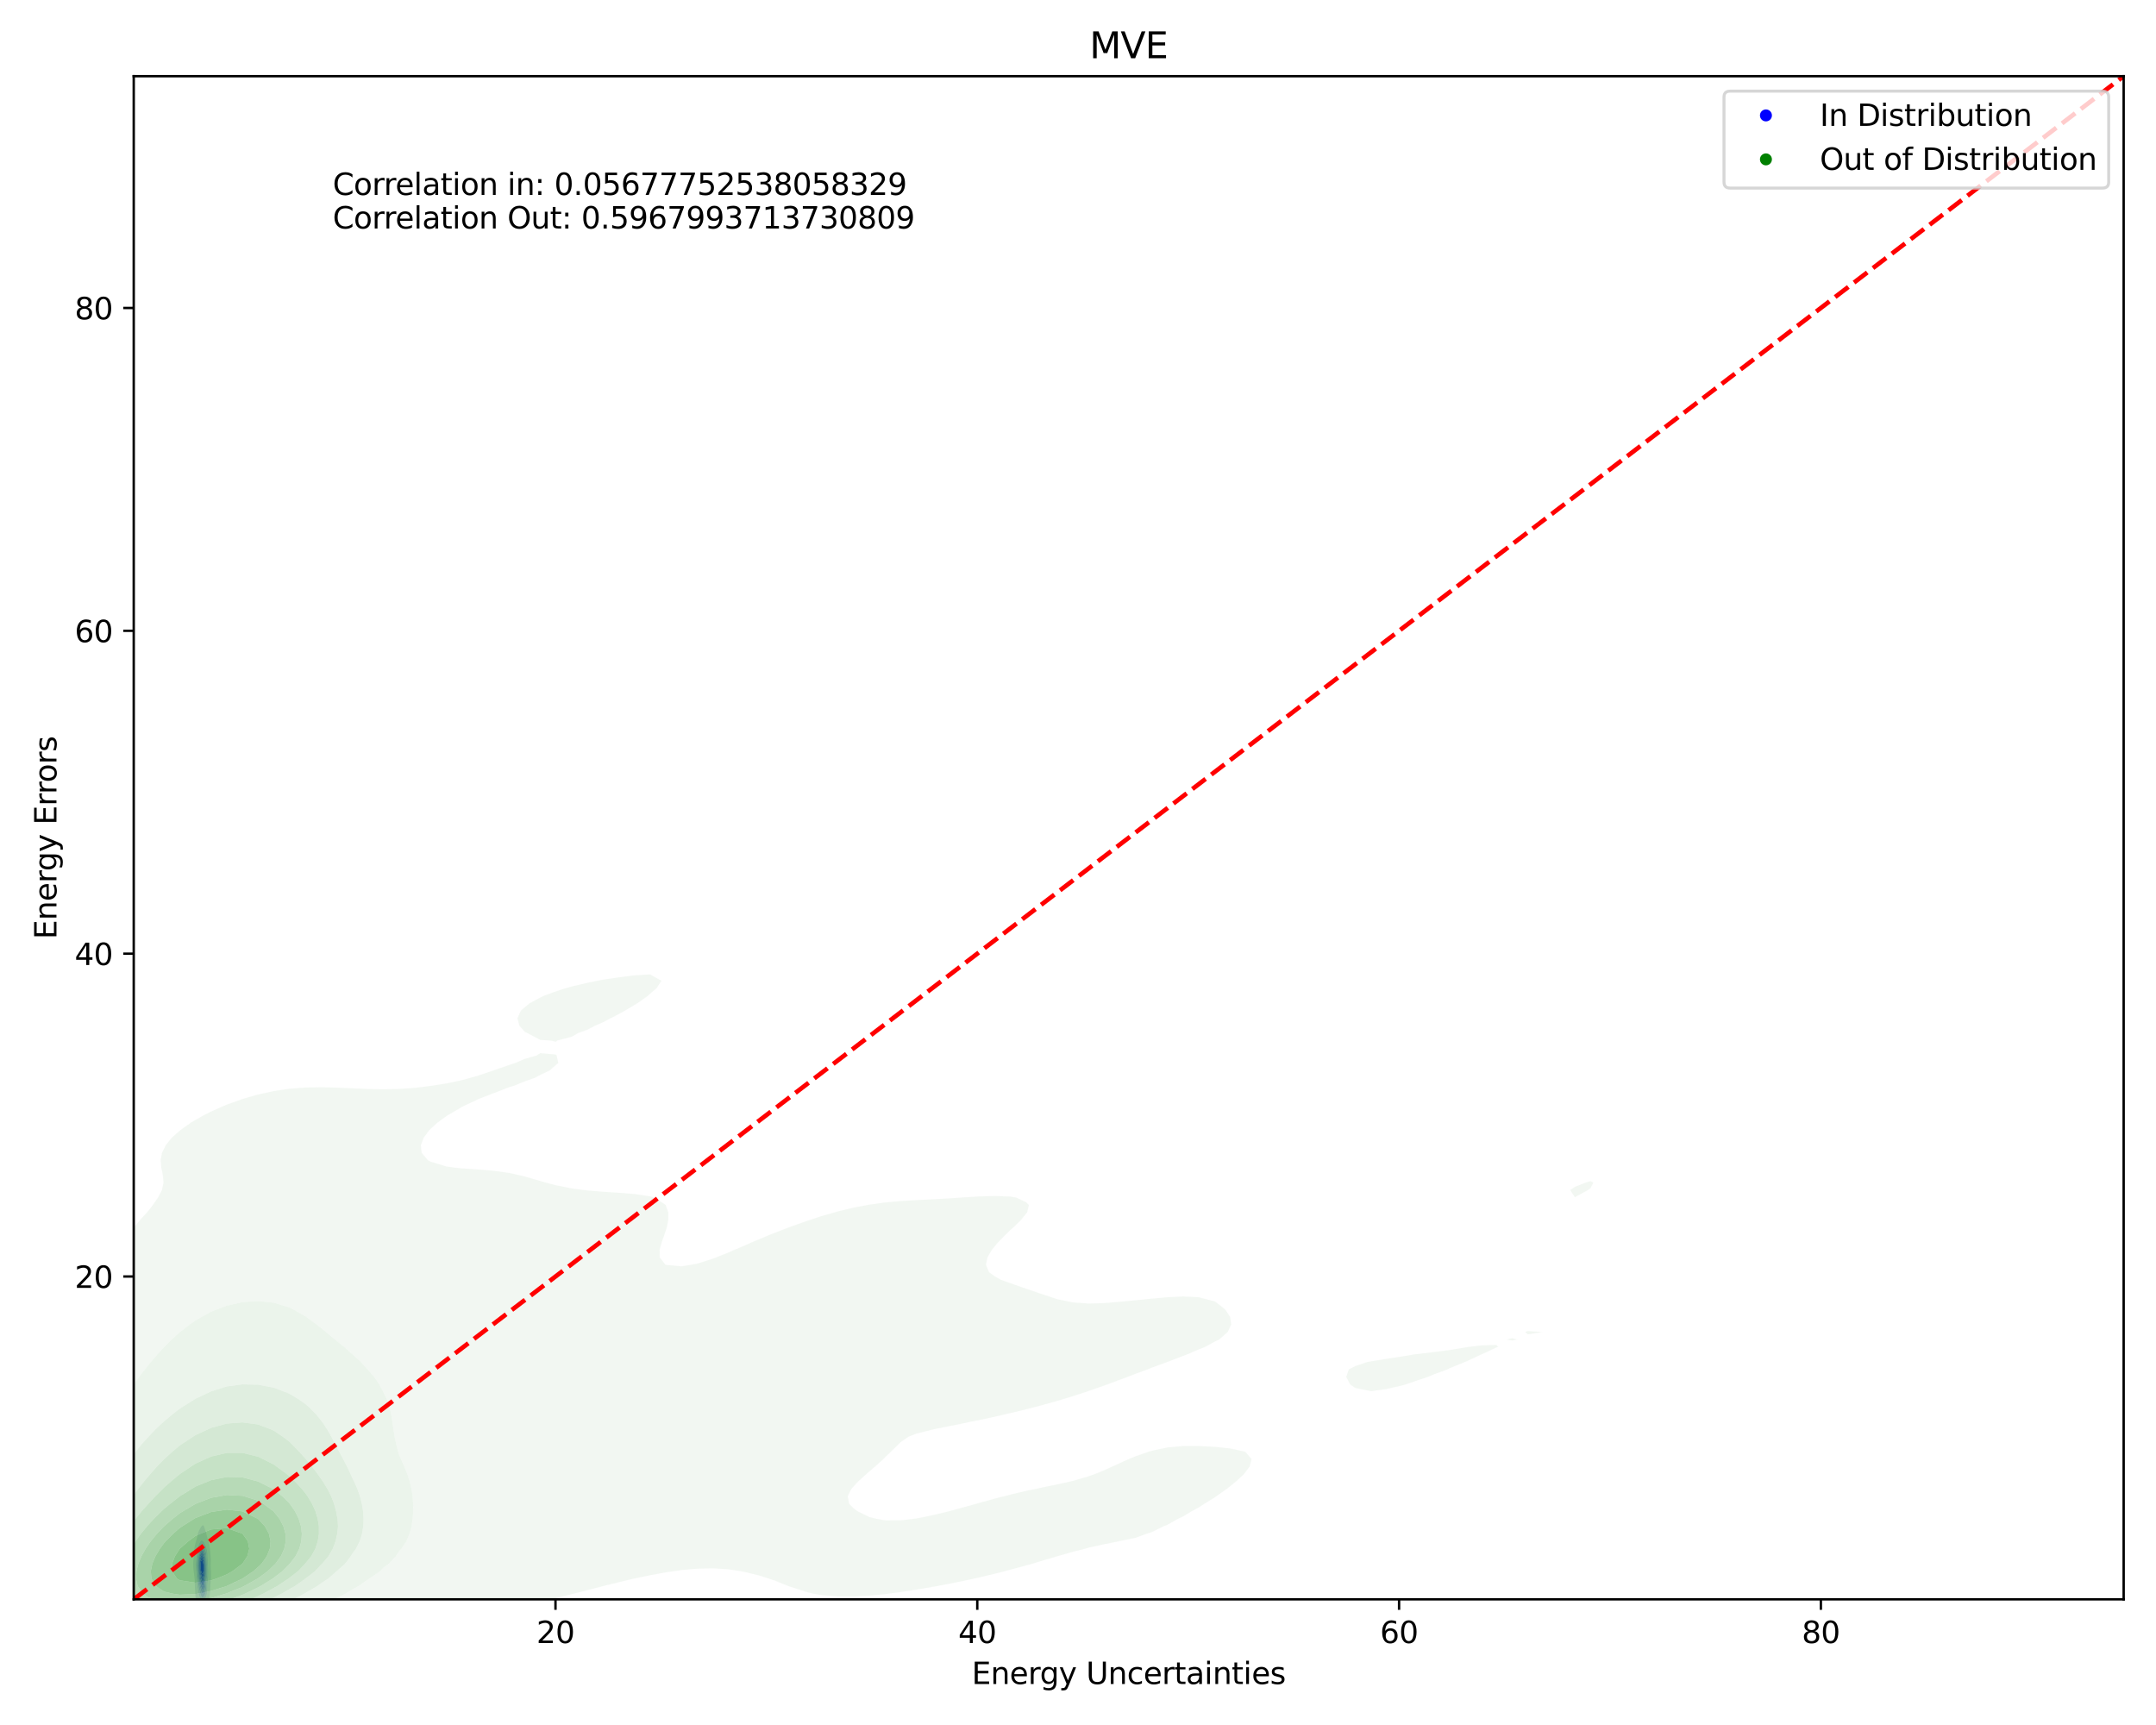 <?xml version="1.0" encoding="utf-8" standalone="no"?>
<!DOCTYPE svg PUBLIC "-//W3C//DTD SVG 1.1//EN"
  "http://www.w3.org/Graphics/SVG/1.1/DTD/svg11.dtd">
<svg xmlns:xlink="http://www.w3.org/1999/xlink" width="720pt" height="576pt" viewBox="0 0 720 576" xmlns="http://www.w3.org/2000/svg" version="1.1">
 <defs>
  <style type="text/css">*{stroke-linejoin: round; stroke-linecap: butt}</style>
 </defs>
 <g id="figure_1">
  <g id="patch_1">
   <path d="M 0 576 
L 720 576 
L 720 0 
L 0 0 
z
" style="fill: #ffffff"/>
  </g>
  <g id="axes_1">
   <g id="patch_2">
    <path d="M 44.66 534.04 
L 709.2 534.04 
L 709.2 25.44 
L 44.66 25.44 
z
" style="fill: #ffffff"/>
   </g>
   <g id="QuadContourSet_1">
    <path d="M 67.062 535.828 
L 67.313 535.939 
L 67.564 535.96 
L 67.815 535.914 
L 68.066 535.81 
L 68.318 535.646 
L 68.32 535.644 
L 68.569 535.516 
L 68.82 535.338 
L 69.071 535.087 
L 69.078 535.079 
L 69.322 534.824 
L 69.513 534.513 
L 69.573 534.394 
L 69.76 533.948 
L 69.824 533.706 
L 69.927 533.382 
L 70.032 532.817 
L 70.076 532.353 
L 70.094 532.251 
L 70.144 531.685 
L 70.169 531.12 
L 70.192 530.554 
L 70.221 529.989 
L 70.256 529.423 
L 70.294 528.858 
L 70.327 528.38 
L 70.336 528.292 
L 70.396 527.726 
L 70.44 527.161 
L 70.468 526.595 
L 70.481 526.03 
L 70.479 525.464 
L 70.463 524.898 
L 70.436 524.333 
L 70.402 523.767 
L 70.374 523.202 
L 70.366 522.636 
L 70.378 522.071 
L 70.395 521.505 
L 70.397 520.939 
L 70.377 520.374 
L 70.341 519.808 
L 70.327 519.613 
L 70.308 519.243 
L 70.275 518.677 
L 70.231 518.111 
L 70.166 517.546 
L 70.076 516.994 
L 70.074 516.98 
L 70.005 516.415 
L 69.918 515.849 
L 69.824 515.331 
L 69.815 515.284 
L 69.677 514.718 
L 69.573 514.454 
L 69.487 514.152 
L 69.322 513.693 
L 69.297 513.587 
L 69.154 513.021 
L 69.071 512.734 
L 69.003 512.456 
L 68.836 511.89 
L 68.82 511.84 
L 68.662 511.324 
L 68.569 511.042 
L 68.475 510.759 
L 68.318 510.261 
L 68.292 510.193 
L 68.088 509.628 
L 68.066 509.569 
L 67.815 509.281 
L 67.564 509.355 
L 67.313 509.628 
L 67.313 509.628 
L 67.062 509.97 
L 66.947 510.193 
L 66.811 510.414 
L 66.644 510.759 
L 66.56 510.915 
L 66.37 511.324 
L 66.309 511.472 
L 66.152 511.89 
L 66.057 512.237 
L 65.998 512.456 
L 65.875 513.021 
L 65.806 513.346 
L 65.75 513.587 
L 65.599 514.152 
L 65.555 514.3 
L 65.43 514.718 
L 65.304 515.183 
L 65.276 515.284 
L 65.129 515.849 
L 65.053 516.237 
L 65.011 516.415 
L 64.906 516.98 
L 64.841 517.546 
L 64.807 518.111 
L 64.802 518.277 
L 64.782 518.677 
L 64.75 519.243 
L 64.702 519.808 
L 64.645 520.374 
L 64.592 520.939 
L 64.552 521.505 
L 64.551 521.541 
L 64.522 522.071 
L 64.524 522.636 
L 64.551 523.068 
L 64.556 523.202 
L 64.593 523.767 
L 64.64 524.333 
L 64.699 524.898 
L 64.776 525.464 
L 64.802 525.62 
L 64.845 526.03 
L 64.912 526.595 
L 64.975 527.161 
L 65.016 527.726 
L 65.034 528.292 
L 65.045 528.858 
L 65.053 529.082 
L 65.06 529.423 
L 65.083 529.989 
L 65.117 530.554 
L 65.152 531.12 
L 65.18 531.685 
L 65.206 532.251 
L 65.255 532.817 
L 65.304 533.084 
L 65.359 533.382 
L 65.555 533.905 
L 65.574 533.948 
L 65.806 534.325 
L 65.946 534.513 
L 66.057 534.654 
L 66.309 534.982 
L 66.378 535.079 
L 66.56 535.337 
L 66.811 535.605 
L 66.865 535.644 
z
M 66.979 533.948 
L 66.811 533.616 
L 66.712 533.382 
L 66.56 532.92 
L 66.524 532.817 
L 66.369 532.251 
L 66.309 531.965 
L 66.245 531.685 
L 66.14 531.12 
L 66.057 530.596 
L 66.05 530.554 
L 65.954 529.989 
L 65.878 529.423 
L 65.822 528.858 
L 65.806 528.65 
L 65.774 528.292 
L 65.736 527.726 
L 65.7 527.161 
L 65.66 526.595 
L 65.614 526.03 
L 65.566 525.464 
L 65.555 525.327 
L 65.509 524.898 
L 65.461 524.333 
L 65.426 523.767 
L 65.403 523.202 
L 65.393 522.636 
L 65.4 522.071 
L 65.424 521.505 
L 65.469 520.939 
L 65.534 520.374 
L 65.555 520.217 
L 65.599 519.808 
L 65.665 519.243 
L 65.737 518.677 
L 65.806 518.18 
L 65.814 518.111 
L 65.893 517.546 
L 66.008 516.98 
L 66.057 516.791 
L 66.157 516.415 
L 66.309 515.961 
L 66.349 515.849 
L 66.56 515.319 
L 66.577 515.284 
L 66.811 514.809 
L 66.886 514.718 
L 67.062 514.479 
L 67.313 514.368 
L 67.564 514.421 
L 67.815 514.579 
L 67.95 514.718 
L 68.066 514.815 
L 68.318 515.171 
L 68.371 515.284 
L 68.569 515.707 
L 68.621 515.849 
L 68.82 516.415 
L 68.82 516.415 
L 69 516.98 
L 69.071 517.256 
L 69.145 517.546 
L 69.246 518.111 
L 69.305 518.677 
L 69.322 518.994 
L 69.339 519.243 
L 69.361 519.808 
L 69.379 520.374 
L 69.401 520.939 
L 69.429 521.505 
L 69.46 522.071 
L 69.494 522.636 
L 69.529 523.202 
L 69.562 523.767 
L 69.573 524.014 
L 69.594 524.333 
L 69.615 524.898 
L 69.615 525.464 
L 69.591 526.03 
L 69.573 526.232 
L 69.547 526.595 
L 69.491 527.161 
L 69.427 527.726 
L 69.368 528.292 
L 69.324 528.858 
L 69.322 528.893 
L 69.301 529.423 
L 69.282 529.989 
L 69.26 530.554 
L 69.229 531.12 
L 69.177 531.685 
L 69.09 532.251 
L 69.071 532.333 
L 68.953 532.817 
L 68.82 533.161 
L 68.719 533.382 
L 68.569 533.639 
L 68.337 533.948 
L 68.318 533.971 
L 68.066 534.218 
L 67.815 534.364 
L 67.564 534.407 
L 67.313 534.328 
L 67.062 534.08 
z
" clip-path="url(#p184425ce1b)" style="fill: #e3e3f3"/>
    <path d="M 67.062 534.08 
L 67.313 534.328 
L 67.564 534.407 
L 67.815 534.364 
L 68.066 534.218 
L 68.318 533.971 
L 68.337 533.948 
L 68.569 533.639 
L 68.719 533.382 
L 68.82 533.161 
L 68.953 532.817 
L 69.071 532.333 
L 69.09 532.251 
L 69.177 531.685 
L 69.229 531.12 
L 69.26 530.554 
L 69.282 529.989 
L 69.301 529.423 
L 69.322 528.893 
L 69.324 528.858 
L 69.368 528.292 
L 69.427 527.726 
L 69.491 527.161 
L 69.547 526.595 
L 69.573 526.232 
L 69.591 526.03 
L 69.615 525.464 
L 69.615 524.898 
L 69.594 524.333 
L 69.573 524.014 
L 69.562 523.767 
L 69.529 523.202 
L 69.494 522.636 
L 69.46 522.071 
L 69.429 521.505 
L 69.401 520.939 
L 69.379 520.374 
L 69.361 519.808 
L 69.339 519.243 
L 69.322 518.994 
L 69.305 518.677 
L 69.246 518.111 
L 69.145 517.546 
L 69.071 517.256 
L 69 516.98 
L 68.82 516.415 
L 68.82 516.415 
L 68.621 515.849 
L 68.569 515.707 
L 68.371 515.284 
L 68.318 515.171 
L 68.066 514.815 
L 67.95 514.718 
L 67.815 514.579 
L 67.564 514.421 
L 67.313 514.368 
L 67.062 514.479 
L 66.886 514.718 
L 66.811 514.809 
L 66.577 515.284 
L 66.56 515.319 
L 66.349 515.849 
L 66.309 515.961 
L 66.157 516.415 
L 66.057 516.791 
L 66.008 516.98 
L 65.893 517.546 
L 65.814 518.111 
L 65.806 518.18 
L 65.737 518.677 
L 65.665 519.243 
L 65.599 519.808 
L 65.555 520.217 
L 65.534 520.374 
L 65.469 520.939 
L 65.424 521.505 
L 65.4 522.071 
L 65.393 522.636 
L 65.403 523.202 
L 65.426 523.767 
L 65.461 524.333 
L 65.509 524.898 
L 65.555 525.327 
L 65.566 525.464 
L 65.614 526.03 
L 65.66 526.595 
L 65.7 527.161 
L 65.736 527.726 
L 65.774 528.292 
L 65.806 528.65 
L 65.822 528.858 
L 65.878 529.423 
L 65.954 529.989 
L 66.05 530.554 
L 66.057 530.596 
L 66.14 531.12 
L 66.245 531.685 
L 66.309 531.965 
L 66.369 532.251 
L 66.524 532.817 
L 66.56 532.92 
L 66.712 533.382 
L 66.811 533.616 
L 66.979 533.948 
z
M 67.551 533.382 
L 67.313 533.196 
L 67.108 532.817 
L 67.062 532.706 
L 66.917 532.251 
L 66.811 531.861 
L 66.766 531.685 
L 66.634 531.12 
L 66.56 530.787 
L 66.51 530.554 
L 66.398 529.989 
L 66.309 529.459 
L 66.302 529.423 
L 66.22 528.858 
L 66.155 528.292 
L 66.102 527.726 
L 66.057 527.171 
L 66.056 527.161 
L 66.005 526.595 
L 65.951 526.03 
L 65.897 525.464 
L 65.847 524.898 
L 65.806 524.333 
L 65.806 524.333 
L 65.768 523.767 
L 65.745 523.202 
L 65.737 522.636 
L 65.748 522.071 
L 65.78 521.505 
L 65.806 521.234 
L 65.829 520.939 
L 65.891 520.374 
L 65.97 519.808 
L 66.057 519.287 
L 66.064 519.243 
L 66.152 518.677 
L 66.261 518.111 
L 66.309 517.903 
L 66.395 517.546 
L 66.56 517.022 
L 66.576 516.98 
L 66.811 516.437 
L 66.825 516.415 
L 67.062 516.048 
L 67.313 515.867 
L 67.471 515.849 
L 67.564 515.837 
L 67.589 515.849 
L 67.815 515.949 
L 68.066 516.229 
L 68.17 516.415 
L 68.318 516.714 
L 68.423 516.98 
L 68.569 517.399 
L 68.615 517.546 
L 68.762 518.111 
L 68.82 518.431 
L 68.861 518.677 
L 68.925 519.243 
L 68.967 519.808 
L 68.999 520.374 
L 69.03 520.939 
L 69.062 521.505 
L 69.071 521.666 
L 69.101 522.071 
L 69.142 522.636 
L 69.18 523.202 
L 69.211 523.767 
L 69.232 524.333 
L 69.236 524.898 
L 69.22 525.464 
L 69.181 526.03 
L 69.119 526.595 
L 69.071 526.961 
L 69.05 527.161 
L 68.992 527.726 
L 68.944 528.292 
L 68.912 528.858 
L 68.893 529.423 
L 68.874 529.989 
L 68.842 530.554 
L 68.82 530.784 
L 68.786 531.12 
L 68.69 531.685 
L 68.569 532.144 
L 68.533 532.251 
L 68.318 532.76 
L 68.285 532.817 
L 68.066 533.139 
L 67.815 533.355 
L 67.629 533.382 
L 67.564 533.391 
z
" clip-path="url(#p184425ce1b)" style="fill: #c9c9f5"/>
    <path d="M 67.564 533.391 
L 67.629 533.382 
L 67.815 533.355 
L 68.066 533.139 
L 68.285 532.817 
L 68.318 532.76 
L 68.533 532.251 
L 68.569 532.144 
L 68.69 531.685 
L 68.786 531.12 
L 68.82 530.784 
L 68.842 530.554 
L 68.874 529.989 
L 68.893 529.423 
L 68.912 528.858 
L 68.944 528.292 
L 68.992 527.726 
L 69.05 527.161 
L 69.071 526.961 
L 69.119 526.595 
L 69.181 526.03 
L 69.22 525.464 
L 69.236 524.898 
L 69.232 524.333 
L 69.211 523.767 
L 69.18 523.202 
L 69.142 522.636 
L 69.101 522.071 
L 69.071 521.666 
L 69.062 521.505 
L 69.03 520.939 
L 68.999 520.374 
L 68.967 519.808 
L 68.925 519.243 
L 68.861 518.677 
L 68.82 518.431 
L 68.762 518.111 
L 68.615 517.546 
L 68.569 517.399 
L 68.423 516.98 
L 68.318 516.714 
L 68.17 516.415 
L 68.066 516.229 
L 67.815 515.949 
L 67.589 515.849 
L 67.564 515.837 
L 67.471 515.849 
L 67.313 515.867 
L 67.062 516.048 
L 66.825 516.415 
L 66.811 516.437 
L 66.576 516.98 
L 66.56 517.022 
L 66.395 517.546 
L 66.309 517.903 
L 66.261 518.111 
L 66.152 518.677 
L 66.064 519.243 
L 66.057 519.287 
L 65.97 519.808 
L 65.891 520.374 
L 65.829 520.939 
L 65.806 521.234 
L 65.78 521.505 
L 65.748 522.071 
L 65.737 522.636 
L 65.745 523.202 
L 65.768 523.767 
L 65.806 524.333 
L 65.806 524.333 
L 65.847 524.898 
L 65.897 525.464 
L 65.951 526.03 
L 66.005 526.595 
L 66.056 527.161 
L 66.057 527.171 
L 66.102 527.726 
L 66.155 528.292 
L 66.22 528.858 
L 66.302 529.423 
L 66.309 529.459 
L 66.398 529.989 
L 66.51 530.554 
L 66.56 530.787 
L 66.634 531.12 
L 66.766 531.685 
L 66.811 531.861 
L 66.917 532.251 
L 67.062 532.706 
L 67.108 532.817 
L 67.313 533.196 
L 67.551 533.382 
z
M 67.285 531.685 
L 67.092 531.12 
L 67.062 531.031 
L 66.933 530.554 
L 66.811 530.096 
L 66.786 529.989 
L 66.661 529.423 
L 66.56 528.887 
L 66.555 528.858 
L 66.469 528.292 
L 66.396 527.726 
L 66.332 527.161 
L 66.309 526.946 
L 66.271 526.595 
L 66.211 526.03 
L 66.151 525.464 
L 66.095 524.898 
L 66.057 524.436 
L 66.048 524.333 
L 66.009 523.767 
L 65.985 523.202 
L 65.977 522.636 
L 65.989 522.071 
L 66.023 521.505 
L 66.057 521.163 
L 66.077 520.939 
L 66.146 520.374 
L 66.234 519.808 
L 66.309 519.404 
L 66.338 519.243 
L 66.455 518.677 
L 66.56 518.257 
L 66.603 518.111 
L 66.803 517.546 
L 66.811 517.526 
L 67.062 517.072 
L 67.161 516.98 
L 67.313 516.837 
L 67.564 516.803 
L 67.815 516.98 
L 67.815 516.98 
L 68.066 517.389 
L 68.134 517.546 
L 68.318 518.041 
L 68.34 518.111 
L 68.491 518.677 
L 68.569 519.077 
L 68.597 519.243 
L 68.674 519.808 
L 68.731 520.374 
L 68.778 520.939 
L 68.819 521.505 
L 68.82 521.514 
L 68.864 522.071 
L 68.904 522.636 
L 68.937 523.202 
L 68.962 523.767 
L 68.975 524.333 
L 68.97 524.898 
L 68.946 525.464 
L 68.9 526.03 
L 68.837 526.595 
L 68.82 526.726 
L 68.772 527.161 
L 68.709 527.726 
L 68.656 528.292 
L 68.616 528.858 
L 68.585 529.423 
L 68.569 529.705 
L 68.55 529.989 
L 68.487 530.554 
L 68.379 531.12 
L 68.318 531.347 
L 68.177 531.685 
L 68.066 531.914 
L 67.815 532.179 
L 67.564 532.15 
L 67.313 531.763 
z
" clip-path="url(#p184425ce1b)" style="fill: #adadf6"/>
    <path d="M 67.313 531.763 
L 67.564 532.15 
L 67.815 532.179 
L 68.066 531.914 
L 68.177 531.685 
L 68.318 531.347 
L 68.379 531.12 
L 68.487 530.554 
L 68.55 529.989 
L 68.569 529.705 
L 68.585 529.423 
L 68.616 528.858 
L 68.656 528.292 
L 68.709 527.726 
L 68.772 527.161 
L 68.82 526.726 
L 68.837 526.595 
L 68.9 526.03 
L 68.946 525.464 
L 68.97 524.898 
L 68.975 524.333 
L 68.962 523.767 
L 68.937 523.202 
L 68.904 522.636 
L 68.864 522.071 
L 68.82 521.514 
L 68.819 521.505 
L 68.778 520.939 
L 68.731 520.374 
L 68.674 519.808 
L 68.597 519.243 
L 68.569 519.077 
L 68.491 518.677 
L 68.34 518.111 
L 68.318 518.041 
L 68.134 517.546 
L 68.066 517.389 
L 67.815 516.98 
L 67.815 516.98 
L 67.564 516.803 
L 67.313 516.837 
L 67.161 516.98 
L 67.062 517.072 
L 66.811 517.526 
L 66.803 517.546 
L 66.603 518.111 
L 66.56 518.257 
L 66.455 518.677 
L 66.338 519.243 
L 66.309 519.404 
L 66.234 519.808 
L 66.146 520.374 
L 66.077 520.939 
L 66.057 521.163 
L 66.023 521.505 
L 65.989 522.071 
L 65.977 522.636 
L 65.985 523.202 
L 66.009 523.767 
L 66.048 524.333 
L 66.057 524.436 
L 66.095 524.898 
L 66.151 525.464 
L 66.211 526.03 
L 66.271 526.595 
L 66.309 526.946 
L 66.332 527.161 
L 66.396 527.726 
L 66.469 528.292 
L 66.555 528.858 
L 66.56 528.887 
L 66.661 529.423 
L 66.786 529.989 
L 66.811 530.096 
L 66.933 530.554 
L 67.062 531.031 
L 67.092 531.12 
L 67.285 531.685 
z
M 67.414 530.554 
L 67.313 530.378 
L 67.176 529.989 
L 67.062 529.663 
L 66.997 529.423 
L 66.853 528.858 
L 66.811 528.672 
L 66.738 528.292 
L 66.643 527.726 
L 66.56 527.161 
L 66.56 527.161 
L 66.486 526.595 
L 66.416 526.03 
L 66.349 525.464 
L 66.309 525.106 
L 66.285 524.898 
L 66.23 524.333 
L 66.189 523.767 
L 66.164 523.202 
L 66.156 522.636 
L 66.168 522.071 
L 66.201 521.505 
L 66.258 520.939 
L 66.309 520.583 
L 66.338 520.374 
L 66.434 519.808 
L 66.553 519.243 
L 66.56 519.214 
L 66.706 518.677 
L 66.811 518.35 
L 66.922 518.111 
L 67.062 517.835 
L 67.313 517.588 
L 67.564 517.582 
L 67.815 517.829 
L 67.959 518.111 
L 68.066 518.342 
L 68.181 518.677 
L 68.318 519.161 
L 68.337 519.243 
L 68.447 519.808 
L 68.528 520.374 
L 68.569 520.722 
L 68.593 520.939 
L 68.649 521.505 
L 68.695 522.071 
L 68.732 522.636 
L 68.761 523.202 
L 68.78 523.767 
L 68.787 524.333 
L 68.777 524.898 
L 68.748 525.464 
L 68.701 526.03 
L 68.639 526.595 
L 68.569 527.147 
L 68.567 527.161 
L 68.497 527.726 
L 68.431 528.292 
L 68.375 528.858 
L 68.322 529.423 
L 68.318 529.464 
L 68.234 529.989 
L 68.089 530.554 
L 68.066 530.621 
L 67.815 530.917 
L 67.564 530.821 
z
" clip-path="url(#p184425ce1b)" style="fill: #9595f7"/>
    <path d="M 67.564 530.821 
L 67.815 530.917 
L 68.066 530.621 
L 68.089 530.554 
L 68.234 529.989 
L 68.318 529.464 
L 68.322 529.423 
L 68.375 528.858 
L 68.431 528.292 
L 68.497 527.726 
L 68.567 527.161 
L 68.569 527.147 
L 68.639 526.595 
L 68.701 526.03 
L 68.748 525.464 
L 68.777 524.898 
L 68.787 524.333 
L 68.78 523.767 
L 68.761 523.202 
L 68.732 522.636 
L 68.695 522.071 
L 68.649 521.505 
L 68.593 520.939 
L 68.569 520.722 
L 68.528 520.374 
L 68.447 519.808 
L 68.337 519.243 
L 68.318 519.161 
L 68.181 518.677 
L 68.066 518.342 
L 67.959 518.111 
L 67.815 517.829 
L 67.564 517.582 
L 67.313 517.588 
L 67.062 517.835 
L 66.922 518.111 
L 66.811 518.35 
L 66.706 518.677 
L 66.56 519.214 
L 66.553 519.243 
L 66.434 519.808 
L 66.338 520.374 
L 66.309 520.583 
L 66.258 520.939 
L 66.201 521.505 
L 66.168 522.071 
L 66.156 522.636 
L 66.164 523.202 
L 66.189 523.767 
L 66.23 524.333 
L 66.285 524.898 
L 66.309 525.106 
L 66.349 525.464 
L 66.416 526.03 
L 66.486 526.595 
L 66.56 527.161 
L 66.56 527.161 
L 66.643 527.726 
L 66.738 528.292 
L 66.811 528.672 
L 66.853 528.858 
L 66.997 529.423 
L 67.062 529.663 
L 67.176 529.989 
L 67.313 530.378 
L 67.414 530.554 
z
M 67.551 529.423 
L 67.313 529.029 
L 67.253 528.858 
L 67.067 528.292 
L 67.062 528.277 
L 66.936 527.726 
L 66.823 527.161 
L 66.811 527.1 
L 66.729 526.595 
L 66.641 526.03 
L 66.56 525.476 
L 66.558 525.464 
L 66.484 524.898 
L 66.422 524.333 
L 66.376 523.767 
L 66.348 523.202 
L 66.34 522.636 
L 66.352 522.071 
L 66.388 521.505 
L 66.449 520.939 
L 66.535 520.374 
L 66.56 520.243 
L 66.655 519.808 
L 66.805 519.243 
L 66.811 519.222 
L 67.045 518.677 
L 67.062 518.64 
L 67.313 518.377 
L 67.564 518.404 
L 67.784 518.677 
L 67.815 518.718 
L 68.037 519.243 
L 68.066 519.32 
L 68.199 519.808 
L 68.318 520.374 
L 68.318 520.374 
L 68.403 520.939 
L 68.468 521.505 
L 68.52 522.071 
L 68.559 522.636 
L 68.569 522.828 
L 68.588 523.202 
L 68.605 523.767 
L 68.605 524.333 
L 68.587 524.898 
L 68.569 525.178 
L 68.55 525.464 
L 68.496 526.03 
L 68.429 526.595 
L 68.352 527.161 
L 68.318 527.403 
L 68.261 527.726 
L 68.164 528.292 
L 68.066 528.845 
L 68.062 528.858 
L 67.839 529.423 
L 67.815 529.472 
L 67.564 529.445 
z
" clip-path="url(#p184425ce1b)" style="fill: #7c7cf9"/>
    <path d="M 67.564 529.445 
L 67.815 529.472 
L 67.839 529.423 
L 68.062 528.858 
L 68.066 528.845 
L 68.164 528.292 
L 68.261 527.726 
L 68.318 527.403 
L 68.352 527.161 
L 68.429 526.595 
L 68.496 526.03 
L 68.55 525.464 
L 68.569 525.178 
L 68.587 524.898 
L 68.605 524.333 
L 68.605 523.767 
L 68.588 523.202 
L 68.569 522.828 
L 68.559 522.636 
L 68.52 522.071 
L 68.468 521.505 
L 68.403 520.939 
L 68.318 520.374 
L 68.318 520.374 
L 68.199 519.808 
L 68.066 519.32 
L 68.037 519.243 
L 67.815 518.718 
L 67.784 518.677 
L 67.564 518.404 
L 67.313 518.377 
L 67.062 518.64 
L 67.045 518.677 
L 66.811 519.222 
L 66.805 519.243 
L 66.655 519.808 
L 66.56 520.243 
L 66.535 520.374 
L 66.449 520.939 
L 66.388 521.505 
L 66.352 522.071 
L 66.34 522.636 
L 66.348 523.202 
L 66.376 523.767 
L 66.422 524.333 
L 66.484 524.898 
L 66.558 525.464 
L 66.56 525.476 
L 66.641 526.03 
L 66.729 526.595 
L 66.811 527.1 
L 66.823 527.161 
L 66.936 527.726 
L 67.062 528.277 
L 67.067 528.292 
L 67.253 528.858 
L 67.313 529.029 
L 67.551 529.423 
z
M 67.368 527.726 
L 67.313 527.631 
L 67.174 527.161 
L 67.062 526.755 
L 67.029 526.595 
L 66.912 526.03 
L 66.811 525.521 
L 66.801 525.464 
L 66.711 524.898 
L 66.636 524.333 
L 66.581 523.767 
L 66.56 523.42 
L 66.548 523.202 
L 66.538 522.636 
L 66.552 522.071 
L 66.56 521.965 
L 66.595 521.505 
L 66.669 520.939 
L 66.775 520.374 
L 66.811 520.218 
L 66.95 519.808 
L 67.062 519.525 
L 67.31 519.243 
L 67.313 519.239 
L 67.334 519.243 
L 67.564 519.285 
L 67.815 519.645 
L 67.878 519.808 
L 68.066 520.374 
L 68.066 520.374 
L 68.181 520.939 
L 68.269 521.505 
L 68.318 521.917 
L 68.333 522.071 
L 68.377 522.636 
L 68.404 523.202 
L 68.415 523.767 
L 68.407 524.333 
L 68.38 524.898 
L 68.334 525.464 
L 68.318 525.619 
L 68.265 526.03 
L 68.177 526.595 
L 68.076 527.161 
L 68.066 527.21 
L 67.896 527.726 
L 67.815 527.957 
L 67.564 528.052 
z
" clip-path="url(#p184425ce1b)" style="fill: #6161fa"/>
    <path d="M 67.564 528.052 
L 67.815 527.957 
L 67.896 527.726 
L 68.066 527.21 
L 68.076 527.161 
L 68.177 526.595 
L 68.265 526.03 
L 68.318 525.619 
L 68.334 525.464 
L 68.38 524.898 
L 68.407 524.333 
L 68.415 523.767 
L 68.404 523.202 
L 68.377 522.636 
L 68.333 522.071 
L 68.318 521.917 
L 68.269 521.505 
L 68.181 520.939 
L 68.066 520.374 
L 68.066 520.374 
L 67.878 519.808 
L 67.815 519.645 
L 67.564 519.285 
L 67.334 519.243 
L 67.313 519.239 
L 67.31 519.243 
L 67.062 519.525 
L 66.95 519.808 
L 66.811 520.218 
L 66.775 520.374 
L 66.669 520.939 
L 66.595 521.505 
L 66.56 521.965 
L 66.552 522.071 
L 66.538 522.636 
L 66.548 523.202 
L 66.56 523.42 
L 66.581 523.767 
L 66.636 524.333 
L 66.711 524.898 
L 66.801 525.464 
L 66.811 525.521 
L 66.912 526.03 
L 67.029 526.595 
L 67.062 526.755 
L 67.174 527.161 
L 67.313 527.631 
L 67.368 527.726 
z
M 67.465 526.595 
L 67.313 526.325 
L 67.228 526.03 
L 67.062 525.464 
L 67.062 525.464 
L 66.946 524.898 
L 66.848 524.333 
L 66.811 524.043 
L 66.781 523.767 
L 66.746 523.202 
L 66.738 522.636 
L 66.757 522.071 
L 66.805 521.505 
L 66.811 521.466 
L 66.913 520.939 
L 67.062 520.406 
L 67.082 520.374 
L 67.313 520.062 
L 67.564 520.11 
L 67.728 520.374 
L 67.815 520.531 
L 67.936 520.939 
L 68.066 521.495 
L 68.068 521.505 
L 68.142 522.071 
L 68.193 522.636 
L 68.222 523.202 
L 68.228 523.767 
L 68.21 524.333 
L 68.167 524.898 
L 68.102 525.464 
L 68.066 525.712 
L 67.99 526.03 
L 67.83 526.595 
L 67.815 526.641 
L 67.564 526.776 
z
" clip-path="url(#p184425ce1b)" style="fill: #4646fb"/>
    <path d="M 67.564 526.776 
L 67.815 526.641 
L 67.83 526.595 
L 67.99 526.03 
L 68.066 525.712 
L 68.102 525.464 
L 68.167 524.898 
L 68.21 524.333 
L 68.228 523.767 
L 68.222 523.202 
L 68.193 522.636 
L 68.142 522.071 
L 68.068 521.505 
L 68.066 521.495 
L 67.936 520.939 
L 67.815 520.531 
L 67.728 520.374 
L 67.564 520.11 
L 67.313 520.062 
L 67.082 520.374 
L 67.062 520.406 
L 66.913 520.939 
L 66.811 521.466 
L 66.805 521.505 
L 66.757 522.071 
L 66.738 522.636 
L 66.746 523.202 
L 66.781 523.767 
L 66.811 524.043 
L 66.848 524.333 
L 66.946 524.898 
L 67.062 525.464 
L 67.062 525.464 
L 67.228 526.03 
L 67.313 526.325 
L 67.465 526.595 
z
M 67.496 525.464 
L 67.313 525.184 
L 67.23 524.898 
L 67.084 524.333 
L 67.062 524.219 
L 67.003 523.767 
L 66.963 523.202 
L 66.958 522.636 
L 66.991 522.071 
L 67.062 521.531 
L 67.069 521.505 
L 67.31 520.939 
L 67.313 520.934 
L 67.361 520.939 
L 67.564 520.965 
L 67.815 521.505 
L 67.815 521.505 
L 67.921 522.071 
L 67.993 522.636 
L 68.031 523.202 
L 68.031 523.767 
L 67.99 524.333 
L 67.906 524.898 
L 67.815 525.317 
L 67.683 525.464 
L 67.564 525.573 
z
" clip-path="url(#p184425ce1b)" style="fill: #2b2bfd"/>
    <path d="M 67.564 525.573 
L 67.683 525.464 
L 67.815 525.317 
L 67.906 524.898 
L 67.99 524.333 
L 68.031 523.767 
L 68.031 523.202 
L 67.993 522.636 
L 67.921 522.071 
L 67.815 521.505 
L 67.815 521.505 
L 67.564 520.965 
L 67.361 520.939 
L 67.313 520.934 
L 67.31 520.939 
L 67.069 521.505 
L 67.062 521.531 
L 66.991 522.071 
L 66.958 522.636 
L 66.963 523.202 
L 67.003 523.767 
L 67.062 524.219 
L 67.084 524.333 
L 67.23 524.898 
L 67.313 525.184 
L 67.496 525.464 
z
" clip-path="url(#p184425ce1b)" style="fill: #0f0ffe"/>
   </g>
   <g id="QuadContourSet_2">
    <path d="M 12.906 562.993 
L 18.141 563.549 
L 23.376 563.772 
L 28.611 563.764 
L 33.846 563.562 
L 39.081 563.155 
L 44.315 562.482 
L 46.652 562.065 
L 49.55 561.781 
L 54.785 561.08 
L 60.02 559.998 
L 61.712 559.569 
L 65.255 559.019 
L 70.49 557.862 
L 73.246 557.074 
L 75.724 556.601 
L 80.959 555.291 
L 83.301 554.579 
L 86.194 553.946 
L 91.429 552.432 
L 92.578 552.083 
L 96.664 551.138 
L 101.684 549.588 
L 101.899 549.534 
L 107.134 548.338 
L 111.561 547.092 
L 112.368 546.904 
L 117.603 545.791 
L 122.559 544.597 
L 122.838 544.54 
L 128.073 543.642 
L 133.308 542.692 
L 136.698 542.102 
L 138.543 541.829 
L 143.778 541.107 
L 149.012 540.346 
L 153.771 539.606 
L 154.247 539.541 
L 159.482 538.81 
L 164.717 537.962 
L 169.235 537.111 
L 169.952 536.986 
L 175.187 535.994 
L 180.422 534.832 
L 181.326 534.615 
L 185.656 533.628 
L 190.891 532.309 
L 191.625 532.12 
L 196.126 530.988 
L 201.328 529.625 
L 201.361 529.616 
L 206.596 528.337 
L 211.637 527.129 
L 211.831 527.082 
L 217.065 525.997 
L 222.3 525.031 
L 225.091 524.634 
L 227.535 524.271 
L 232.77 523.798 
L 238.005 523.676 
L 243.24 524.007 
L 247.372 524.634 
L 248.475 524.839 
L 253.709 526.123 
L 256.817 527.129 
L 258.944 527.844 
L 263.313 529.625 
L 264.179 529.912 
L 269.414 531.602 
L 271.477 532.12 
L 274.649 532.652 
L 279.884 533.092 
L 285.119 533.113 
L 290.353 532.821 
L 295.588 532.299 
L 296.927 532.12 
L 300.823 531.593 
L 306.058 530.791 
L 311.293 529.907 
L 312.829 529.625 
L 316.528 528.925 
L 321.763 527.882 
L 325.242 527.129 
L 326.997 526.73 
L 332.232 525.488 
L 335.621 524.634 
L 337.467 524.13 
L 342.702 522.694 
L 344.772 522.138 
L 347.937 521.172 
L 353.138 519.643 
L 353.172 519.631 
L 358.406 518.137 
L 362.324 517.148 
L 363.641 516.751 
L 368.876 515.615 
L 373.591 514.652 
L 374.111 514.541 
L 379.346 513.461 
L 382.818 512.157 
L 384.581 511.616 
L 388.534 509.661 
L 389.816 509.16 
L 393.361 507.166 
L 395.05 506.384 
L 397.866 504.671 
L 400.285 503.373 
L 402.129 502.175 
L 405.52 500.092 
L 406.116 499.68 
L 409.637 497.184 
L 410.755 496.313 
L 412.769 494.689 
L 415.444 492.194 
L 415.99 491.439 
L 417.321 489.698 
L 417.966 487.203 
L 415.99 484.896 
L 415.563 484.707 
L 410.755 483.644 
L 405.52 483.111 
L 400.285 482.836 
L 395.05 482.841 
L 389.816 483.337 
L 384.581 484.438 
L 383.691 484.707 
L 379.346 486.217 
L 376.939 487.203 
L 374.111 488.487 
L 371.464 489.698 
L 368.876 490.886 
L 365.64 492.194 
L 363.641 492.918 
L 358.406 494.453 
L 357.477 494.689 
L 353.172 495.627 
L 347.937 496.71 
L 345.837 497.184 
L 342.702 497.821 
L 337.467 499.053 
L 335.092 499.68 
L 332.232 500.396 
L 326.997 501.844 
L 325.834 502.175 
L 321.763 503.303 
L 316.817 504.671 
L 316.528 504.747 
L 311.293 505.98 
L 306.058 507.042 
L 305.007 507.166 
L 300.823 507.652 
L 295.588 507.661 
L 292.743 507.166 
L 290.353 506.558 
L 286.441 504.671 
L 285.119 503.694 
L 283.594 502.175 
L 283.099 499.68 
L 284.291 497.184 
L 285.119 496.281 
L 286.581 494.689 
L 289.35 492.194 
L 290.353 491.303 
L 292.243 489.698 
L 295.035 487.203 
L 295.588 486.593 
L 297.549 484.707 
L 300.127 482.212 
L 300.823 481.515 
L 303.429 479.717 
L 306.058 478.696 
L 311.293 477.383 
L 311.902 477.221 
L 316.528 476.294 
L 321.763 475.268 
L 324.192 474.726 
L 326.997 474.184 
L 332.232 473.055 
L 335.752 472.23 
L 337.467 471.847 
L 342.702 470.578 
L 345.943 469.735 
L 347.937 469.205 
L 353.172 467.748 
L 354.903 467.24 
L 358.406 466.147 
L 362.758 464.744 
L 363.641 464.432 
L 368.876 462.6 
L 369.878 462.249 
L 374.111 460.656 
L 376.609 459.753 
L 379.346 458.676 
L 383.236 457.258 
L 384.581 456.712 
L 389.816 454.786 
L 389.884 454.763 
L 395.05 452.756 
L 396.452 452.267 
L 400.285 450.598 
L 402.407 449.772 
L 405.52 448.059 
L 407.107 447.276 
L 410.002 444.781 
L 410.755 443.117 
L 411.157 442.286 
L 410.819 439.79 
L 410.755 439.68 
L 409.205 437.295 
L 406.079 434.799 
L 405.52 434.516 
L 400.285 433.155 
L 395.05 432.906 
L 389.816 433.168 
L 384.581 433.637 
L 379.346 434.167 
L 374.111 434.678 
L 372.548 434.799 
L 368.876 435.115 
L 363.641 435.27 
L 358.406 434.904 
L 357.9 434.799 
L 353.172 433.845 
L 348.528 432.304 
L 347.937 432.12 
L 342.702 430.305 
L 341.218 429.809 
L 337.467 428.509 
L 334.205 427.313 
L 332.232 426.212 
L 330.302 424.818 
L 329.25 422.322 
L 329.784 419.827 
L 331.223 417.332 
L 332.232 416.096 
L 333.302 414.836 
L 335.758 412.341 
L 337.467 410.662 
L 338.412 409.845 
L 340.993 407.35 
L 342.702 405.181 
L 343.019 404.855 
L 343.604 402.359 
L 342.702 401.464 
L 339.351 399.864 
L 337.467 399.56 
L 332.232 399.348 
L 326.997 399.507 
L 321.763 399.822 
L 321.158 399.864 
L 316.528 400.173 
L 311.293 400.472 
L 306.058 400.738 
L 300.823 401.047 
L 295.588 401.512 
L 290.353 402.248 
L 289.802 402.359 
L 285.119 403.214 
L 279.884 404.488 
L 278.648 404.855 
L 274.649 405.978 
L 270.48 407.35 
L 269.414 407.698 
L 264.179 409.567 
L 263.422 409.845 
L 258.944 411.576 
L 256.993 412.341 
L 253.709 413.73 
L 251.039 414.836 
L 248.475 415.985 
L 245.287 417.332 
L 243.24 418.238 
L 239.256 419.827 
L 238.005 420.32 
L 232.77 421.965 
L 230.78 422.322 
L 227.535 422.839 
L 222.3 422.36 
L 222.218 422.322 
L 220.303 419.827 
L 220.279 417.332 
L 220.954 414.836 
L 221.852 412.341 
L 222.3 410.972 
L 222.683 409.845 
L 223.18 407.35 
L 223.178 404.855 
L 222.317 402.359 
L 222.3 402.34 
L 218.53 399.864 
L 217.065 399.464 
L 211.831 398.695 
L 206.596 398.284 
L 201.361 397.944 
L 196.126 397.507 
L 195.057 397.368 
L 190.891 396.83 
L 185.656 395.78 
L 182.193 394.873 
L 180.422 394.355 
L 175.187 392.83 
L 173.253 392.378 
L 169.952 391.651 
L 164.717 390.925 
L 159.482 390.495 
L 154.247 390.135 
L 151.776 389.882 
L 149.012 389.493 
L 143.778 387.895 
L 142.861 387.387 
L 140.798 384.891 
L 140.55 382.396 
L 141.482 379.901 
L 143.339 377.405 
L 143.778 376.962 
L 146.037 374.91 
L 149.012 372.726 
L 149.501 372.414 
L 153.734 369.919 
L 154.247 369.6 
L 158.882 367.424 
L 159.482 367.103 
L 164.717 365.062 
L 165.125 364.928 
L 169.952 363.057 
L 171.957 362.433 
L 175.187 361.096 
L 178.531 359.937 
L 180.422 358.932 
L 183.564 357.442 
L 185.656 355.599 
L 186.445 354.947 
L 185.894 352.451 
L 185.656 352.139 
L 180.422 351.668 
L 179.207 352.451 
L 175.187 353.599 
L 172.074 354.947 
L 169.952 355.642 
L 164.771 357.442 
L 164.717 357.46 
L 159.482 359.235 
L 156.939 359.937 
L 154.247 360.683 
L 149.012 361.782 
L 144.851 362.433 
L 143.778 362.606 
L 138.543 363.252 
L 133.308 363.607 
L 128.073 363.722 
L 122.838 363.63 
L 117.603 363.405 
L 112.368 363.166 
L 107.134 363.044 
L 101.899 363.144 
L 96.664 363.543 
L 91.429 364.314 
L 88.763 364.928 
L 86.194 365.463 
L 80.959 366.974 
L 79.738 367.424 
L 75.724 368.858 
L 73.27 369.919 
L 70.49 371.166 
L 68.027 372.414 
L 65.255 373.976 
L 63.692 374.91 
L 60.188 377.405 
L 60.02 377.556 
L 57.355 379.901 
L 55.361 382.396 
L 54.785 383.6 
L 54.108 384.891 
L 53.647 387.387 
L 53.864 389.882 
L 54.383 392.378 
L 54.615 394.873 
L 54.088 397.368 
L 52.792 399.864 
L 51.05 402.359 
L 49.55 404.296 
L 49.079 404.855 
L 46.782 407.35 
L 44.741 409.845 
L 44.315 410.384 
L 42.529 412.341 
L 40.561 414.836 
L 39.081 417.042 
L 38.844 417.332 
L 36.932 419.827 
L 35.304 422.322 
L 33.879 424.818 
L 33.846 424.875 
L 32.075 427.313 
L 30.434 429.809 
L 28.956 432.304 
L 28.611 432.885 
L 27.149 434.799 
L 25.432 437.295 
L 23.974 439.79 
L 23.376 440.923 
L 22.401 442.286 
L 20.83 444.781 
L 19.543 447.276 
L 18.48 449.772 
L 18.141 450.654 
L 17.246 452.267 
L 16.021 454.763 
L 14.964 457.258 
L 14.04 459.753 
L 13.226 462.249 
L 12.906 463.288 
L 12.224 464.744 
L 11.132 467.24 
L 10.147 469.735 
L 9.249 472.23 
L 8.424 474.726 
L 7.671 477.2 
L 7.661 477.221 
L 6.402 479.717 
L 5.262 482.212 
L 4.247 484.707 
L 3.358 487.203 
L 2.589 489.698 
L 2.437 490.221 
L 1.471 492.194 
L 0.402 494.689 
L -0.513 497.184 
L -1.301 499.68 
L -1.989 502.175 
L -2.596 504.671 
L -2.798 505.538 
L -3.471 507.166 
L -4.439 509.661 
L -5.32 512.157 
L -6.122 514.652 
L -6.849 517.148 
L -7.498 519.643 
L -8.033 521.954 
L -8.033 522.138 
L -8.033 524.634 
L -8.033 527.129 
L -8.033 529.625 
L -8.033 532.12 
L -8.033 534.615 
L -8.033 537.111 
L -8.033 539.606 
L -8.033 542.102 
L -8.033 544.597 
L -8.033 547.092 
L -8.033 549.588 
L -8.033 552.083 
L -8.033 553.737 
L -7.434 554.579 
L -4.612 557.074 
L -2.798 558.155 
L -0.011 559.569 
L 2.437 560.565 
L 7.671 561.955 
L 8.315 562.065 
z
M 25.953 552.083 
L 23.376 551.536 
L 18.323 549.588 
L 18.141 549.494 
L 14.464 547.092 
L 12.906 545.271 
L 12.307 544.597 
L 10.847 542.102 
L 10.08 539.606 
L 9.754 537.111 
L 9.73 534.615 
L 9.937 532.12 
L 10.342 529.625 
L 10.937 527.129 
L 11.727 524.634 
L 12.726 522.138 
L 12.906 521.741 
L 13.537 519.643 
L 14.412 517.148 
L 15.428 514.652 
L 16.587 512.157 
L 17.888 509.661 
L 18.141 509.178 
L 18.886 507.166 
L 19.877 504.671 
L 20.963 502.175 
L 22.157 499.68 
L 23.376 497.363 
L 23.446 497.184 
L 24.434 494.689 
L 25.553 492.194 
L 26.832 489.698 
L 28.308 487.203 
L 28.611 486.719 
L 29.597 484.707 
L 30.982 482.212 
L 32.583 479.717 
L 33.846 477.937 
L 34.269 477.221 
L 35.803 474.726 
L 37.525 472.23 
L 39.081 470.155 
L 39.359 469.735 
L 40.996 467.24 
L 42.786 464.744 
L 44.315 462.739 
L 44.666 462.249 
L 46.442 459.753 
L 48.387 457.258 
L 49.55 455.832 
L 50.421 454.763 
L 52.529 452.267 
L 54.785 449.838 
L 54.851 449.772 
L 57.34 447.276 
L 60.02 444.85 
L 60.108 444.781 
L 63.349 442.286 
L 65.255 440.921 
L 67.241 439.79 
L 70.49 438.005 
L 72.329 437.295 
L 75.724 435.977 
L 80.959 434.799 
L 80.959 434.799 
L 86.194 434.439 
L 89.666 434.799 
L 91.429 434.993 
L 96.664 436.608 
L 98.019 437.295 
L 101.899 439.475 
L 102.333 439.79 
L 105.706 442.286 
L 107.134 443.359 
L 108.848 444.781 
L 111.865 447.276 
L 112.368 447.679 
L 114.918 449.772 
L 117.603 452.141 
L 117.748 452.267 
L 120.505 454.763 
L 122.769 457.258 
L 122.838 457.343 
L 124.94 459.753 
L 126.658 462.249 
L 127.972 464.744 
L 128.073 464.98 
L 129.18 467.24 
L 130.043 469.735 
L 130.625 472.23 
L 131.034 474.726 
L 131.388 477.221 
L 131.788 479.717 
L 132.307 482.212 
L 132.96 484.707 
L 133.308 485.836 
L 133.892 487.203 
L 135.011 489.698 
L 136.021 492.194 
L 136.83 494.689 
L 137.41 497.184 
L 137.776 499.68 
L 137.955 502.175 
L 137.964 504.671 
L 137.799 507.166 
L 137.425 509.661 
L 136.768 512.157 
L 135.705 514.652 
L 134.043 517.148 
L 133.308 517.946 
L 132.201 519.643 
L 129.821 522.138 
L 128.073 523.464 
L 126.893 524.634 
L 123.361 527.129 
L 122.838 527.434 
L 119.705 529.625 
L 117.603 530.761 
L 115.393 532.12 
L 112.368 533.642 
L 110.567 534.615 
L 107.134 536.226 
L 105.269 537.111 
L 101.899 538.586 
L 99.449 539.606 
L 96.664 540.745 
L 92.948 542.102 
L 91.429 542.682 
L 86.194 544.434 
L 85.653 544.597 
L 80.959 546.203 
L 77.523 547.092 
L 75.724 547.658 
L 70.49 549.023 
L 67.607 549.588 
L 65.255 550.201 
L 60.02 551.259 
L 54.785 551.979 
L 53.741 552.083 
L 49.55 552.711 
L 44.315 553.175 
L 39.081 553.347 
L 33.846 553.205 
L 28.611 552.636 
z
M 452.634 463.471 
L 457.869 464.537 
L 463.104 463.802 
L 468.338 462.591 
L 469.456 462.249 
L 473.573 460.853 
L 476.857 459.753 
L 478.808 458.941 
L 483.362 457.258 
L 484.043 456.895 
L 489.278 454.763 
L 489.278 454.763 
L 494.513 452.347 
L 494.759 452.267 
L 499.747 449.923 
L 500.291 449.772 
L 499.747 449.08 
L 494.513 449.268 
L 490.197 449.772 
L 489.278 449.93 
L 484.043 450.815 
L 478.808 451.469 
L 473.573 452.105 
L 472.283 452.267 
L 468.338 452.914 
L 463.104 453.71 
L 457.869 454.57 
L 456.718 454.763 
L 452.634 456.155 
L 450.443 457.258 
L 449.575 459.753 
L 450.869 462.249 
z
M 504.982 447.616 
L 506.613 447.276 
L 504.982 446.845 
L 503.186 447.276 
z
M 510.217 445.56 
L 515.061 444.781 
L 510.217 444.458 
L 509.309 444.781 
z
M 525.922 399.765 
L 530.326 397.368 
L 531.157 396.762 
L 532.114 394.873 
L 531.157 394.396 
L 529.578 394.873 
L 525.922 396.311 
L 524.375 397.368 
z
M 185.656 347.865 
L 186.068 347.46 
L 190.891 346.194 
L 193.043 344.965 
L 196.126 343.854 
L 198.764 342.47 
L 201.361 341.346 
L 203.97 339.974 
L 206.596 338.638 
L 208.7 337.479 
L 211.831 335.604 
L 212.87 334.983 
L 216.406 332.488 
L 217.065 331.851 
L 219.237 329.993 
L 220.893 327.497 
L 217.065 325.36 
L 211.831 325.693 
L 206.596 326.348 
L 201.361 327.127 
L 199.439 327.497 
L 196.126 328.189 
L 190.891 329.418 
L 188.825 329.993 
L 185.656 331.024 
L 181.669 332.488 
L 180.422 333.088 
L 176.902 334.983 
L 175.187 336.38 
L 173.938 337.479 
L 172.802 339.974 
L 173.434 342.47 
L 175.187 344.479 
L 176.141 344.965 
L 180.422 347.243 
L 183.989 347.46 
z
" clip-path="url(#p184425ce1b)" style="fill: #e7f1e7; fill-opacity: 0.5"/>
    <path d="M 28.611 552.636 
L 33.846 553.205 
L 39.081 553.347 
L 44.315 553.175 
L 49.55 552.711 
L 53.741 552.083 
L 54.785 551.979 
L 60.02 551.259 
L 65.255 550.201 
L 67.607 549.588 
L 70.49 549.023 
L 75.724 547.658 
L 77.523 547.092 
L 80.959 546.203 
L 85.653 544.597 
L 86.194 544.434 
L 91.429 542.682 
L 92.948 542.102 
L 96.664 540.745 
L 99.449 539.606 
L 101.899 538.586 
L 105.269 537.111 
L 107.134 536.226 
L 110.567 534.615 
L 112.368 533.642 
L 115.393 532.12 
L 117.603 530.761 
L 119.705 529.625 
L 122.838 527.434 
L 123.361 527.129 
L 126.893 524.634 
L 128.073 523.464 
L 129.821 522.138 
L 132.201 519.643 
L 133.308 517.946 
L 134.043 517.148 
L 135.705 514.652 
L 136.768 512.157 
L 137.425 509.661 
L 137.799 507.166 
L 137.964 504.671 
L 137.955 502.175 
L 137.776 499.68 
L 137.41 497.184 
L 136.83 494.689 
L 136.021 492.194 
L 135.011 489.698 
L 133.892 487.203 
L 133.308 485.836 
L 132.96 484.707 
L 132.307 482.212 
L 131.788 479.717 
L 131.388 477.221 
L 131.034 474.726 
L 130.625 472.23 
L 130.043 469.735 
L 129.18 467.24 
L 128.073 464.98 
L 127.972 464.744 
L 126.658 462.249 
L 124.94 459.753 
L 122.838 457.343 
L 122.769 457.258 
L 120.505 454.763 
L 117.748 452.267 
L 117.603 452.141 
L 114.918 449.772 
L 112.368 447.679 
L 111.865 447.276 
L 108.848 444.781 
L 107.134 443.359 
L 105.706 442.286 
L 102.333 439.79 
L 101.899 439.475 
L 98.019 437.295 
L 96.664 436.608 
L 91.429 434.993 
L 89.666 434.799 
L 86.194 434.439 
L 80.959 434.799 
L 80.959 434.799 
L 75.724 435.977 
L 72.329 437.295 
L 70.49 438.005 
L 67.241 439.79 
L 65.255 440.921 
L 63.349 442.286 
L 60.108 444.781 
L 60.02 444.85 
L 57.34 447.276 
L 54.851 449.772 
L 54.785 449.838 
L 52.529 452.267 
L 50.421 454.763 
L 49.55 455.832 
L 48.387 457.258 
L 46.442 459.753 
L 44.666 462.249 
L 44.315 462.739 
L 42.786 464.744 
L 40.996 467.24 
L 39.359 469.735 
L 39.081 470.155 
L 37.525 472.23 
L 35.803 474.726 
L 34.269 477.221 
L 33.846 477.937 
L 32.583 479.717 
L 30.982 482.212 
L 29.597 484.707 
L 28.611 486.719 
L 28.308 487.203 
L 26.832 489.698 
L 25.553 492.194 
L 24.434 494.689 
L 23.446 497.184 
L 23.376 497.363 
L 22.157 499.68 
L 20.963 502.175 
L 19.877 504.671 
L 18.886 507.166 
L 18.141 509.178 
L 17.888 509.661 
L 16.587 512.157 
L 15.428 514.652 
L 14.412 517.148 
L 13.537 519.643 
L 12.906 521.741 
L 12.726 522.138 
L 11.727 524.634 
L 10.937 527.129 
L 10.342 529.625 
L 9.937 532.12 
L 9.73 534.615 
L 9.754 537.111 
L 10.08 539.606 
L 10.847 542.102 
L 12.307 544.597 
L 12.906 545.271 
L 14.464 547.092 
L 18.141 549.494 
L 18.323 549.588 
L 23.376 551.536 
L 25.953 552.083 
z
M 39.013 547.092 
L 33.846 546.217 
L 29.345 544.597 
L 28.611 544.227 
L 25.497 542.102 
L 23.535 539.606 
L 23.376 539.247 
L 22.344 537.111 
L 21.785 534.615 
L 21.673 532.12 
L 21.892 529.625 
L 22.386 527.129 
L 23.136 524.634 
L 23.376 524.011 
L 23.908 522.138 
L 24.78 519.643 
L 25.838 517.148 
L 27.097 514.652 
L 28.567 512.157 
L 28.611 512.084 
L 29.775 509.661 
L 31.115 507.166 
L 32.6 504.671 
L 33.846 502.713 
L 34.134 502.175 
L 35.473 499.68 
L 36.936 497.184 
L 38.544 494.689 
L 39.081 493.883 
L 40.081 492.194 
L 41.679 489.698 
L 43.481 487.203 
L 44.315 486.125 
L 45.353 484.707 
L 47.345 482.212 
L 49.55 479.789 
L 49.617 479.717 
L 51.981 477.221 
L 54.669 474.726 
L 54.785 474.62 
L 57.641 472.23 
L 60.02 470.394 
L 61.04 469.735 
L 65 467.24 
L 65.255 467.078 
L 70.185 464.744 
L 70.49 464.597 
L 75.724 462.957 
L 80.959 462.249 
L 86.194 462.371 
L 91.429 463.37 
L 95.033 464.744 
L 96.664 465.406 
L 99.731 467.24 
L 101.899 468.749 
L 103.044 469.735 
L 105.539 472.23 
L 107.134 474.196 
L 107.534 474.726 
L 109.218 477.221 
L 110.644 479.717 
L 111.92 482.212 
L 112.368 483.094 
L 113.24 484.707 
L 114.59 487.203 
L 115.882 489.698 
L 117.07 492.194 
L 117.603 493.42 
L 118.245 494.689 
L 119.347 497.184 
L 120.216 499.68 
L 120.85 502.175 
L 121.248 504.671 
L 121.406 507.166 
L 121.301 509.661 
L 120.895 512.157 
L 120.12 514.652 
L 118.864 517.148 
L 117.603 518.842 
L 117.152 519.643 
L 115.241 522.138 
L 112.432 524.634 
L 112.368 524.681 
L 109.597 527.129 
L 107.134 528.739 
L 105.923 529.625 
L 101.899 531.953 
L 101.624 532.12 
L 96.815 534.615 
L 96.664 534.687 
L 91.429 537.065 
L 91.32 537.111 
L 86.194 539.206 
L 85.058 539.606 
L 80.959 541.101 
L 77.543 542.102 
L 75.724 542.693 
L 70.49 544.088 
L 68.009 544.597 
L 65.255 545.284 
L 60.02 546.251 
L 54.785 546.895 
L 52.033 547.092 
L 49.55 547.336 
L 44.315 547.454 
L 39.081 547.103 
z
" clip-path="url(#p184425ce1b)" style="fill: #d8ead8; fill-opacity: 0.5"/>
    <path d="M 39.081 547.103 
L 44.315 547.454 
L 49.55 547.336 
L 52.033 547.092 
L 54.785 546.895 
L 60.02 546.251 
L 65.255 545.284 
L 68.009 544.597 
L 70.49 544.088 
L 75.724 542.693 
L 77.543 542.102 
L 80.959 541.101 
L 85.058 539.606 
L 86.194 539.206 
L 91.32 537.111 
L 91.429 537.065 
L 96.664 534.687 
L 96.815 534.615 
L 101.624 532.12 
L 101.899 531.953 
L 105.923 529.625 
L 107.134 528.739 
L 109.597 527.129 
L 112.368 524.681 
L 112.432 524.634 
L 115.241 522.138 
L 117.152 519.643 
L 117.603 518.842 
L 118.864 517.148 
L 120.12 514.652 
L 120.895 512.157 
L 121.301 509.661 
L 121.406 507.166 
L 121.248 504.671 
L 120.85 502.175 
L 120.216 499.68 
L 119.347 497.184 
L 118.245 494.689 
L 117.603 493.42 
L 117.07 492.194 
L 115.882 489.698 
L 114.59 487.203 
L 113.24 484.707 
L 112.368 483.094 
L 111.92 482.212 
L 110.644 479.717 
L 109.218 477.221 
L 107.534 474.726 
L 107.134 474.196 
L 105.539 472.23 
L 103.044 469.735 
L 101.899 468.749 
L 99.731 467.24 
L 96.664 465.406 
L 95.033 464.744 
L 91.429 463.37 
L 86.194 462.371 
L 80.959 462.249 
L 75.724 462.957 
L 70.49 464.597 
L 70.185 464.744 
L 65.255 467.078 
L 65 467.24 
L 61.04 469.735 
L 60.02 470.394 
L 57.641 472.23 
L 54.785 474.62 
L 54.669 474.726 
L 51.981 477.221 
L 49.617 479.717 
L 49.55 479.789 
L 47.345 482.212 
L 45.353 484.707 
L 44.315 486.125 
L 43.481 487.203 
L 41.679 489.698 
L 40.081 492.194 
L 39.081 493.883 
L 38.544 494.689 
L 36.936 497.184 
L 35.473 499.68 
L 34.134 502.175 
L 33.846 502.713 
L 32.6 504.671 
L 31.115 507.166 
L 29.775 509.661 
L 28.611 512.084 
L 28.567 512.157 
L 27.097 514.652 
L 25.838 517.148 
L 24.78 519.643 
L 23.908 522.138 
L 23.376 524.011 
L 23.136 524.634 
L 22.386 527.129 
L 21.892 529.625 
L 21.673 532.12 
L 21.785 534.615 
L 22.344 537.111 
L 23.376 539.247 
L 23.535 539.606 
L 25.497 542.102 
L 28.611 544.227 
L 29.345 544.597 
L 33.846 546.217 
L 39.013 547.092 
z
M 37.78 542.102 
L 33.846 540.184 
L 33.015 539.606 
L 30.716 537.111 
L 29.589 534.615 
L 29.141 532.12 
L 29.123 529.625 
L 29.411 527.129 
L 29.949 524.634 
L 30.716 522.138 
L 31.714 519.643 
L 32.954 517.148 
L 33.846 515.615 
L 34.316 514.652 
L 35.671 512.157 
L 37.232 509.661 
L 39.007 507.166 
L 39.081 507.063 
L 40.621 504.671 
L 42.385 502.175 
L 44.315 499.68 
L 44.315 499.68 
L 46.127 497.184 
L 48.099 494.689 
L 49.55 492.954 
L 50.206 492.194 
L 52.41 489.698 
L 54.785 487.258 
L 54.845 487.203 
L 57.584 484.707 
L 60.02 482.675 
L 60.7 482.212 
L 64.471 479.717 
L 65.255 479.214 
L 69.555 477.221 
L 70.49 476.788 
L 75.724 475.355 
L 80.959 474.954 
L 86.194 475.653 
L 90.285 477.221 
L 91.429 477.7 
L 94.428 479.717 
L 96.664 481.427 
L 97.466 482.212 
L 99.897 484.707 
L 101.899 486.927 
L 102.123 487.203 
L 104.192 489.698 
L 106.086 492.194 
L 107.134 493.703 
L 107.813 494.689 
L 109.366 497.184 
L 110.62 499.68 
L 111.58 502.175 
L 112.256 504.671 
L 112.368 505.34 
L 112.728 507.166 
L 112.88 509.661 
L 112.646 512.157 
L 112.368 513.169 
L 112.056 514.652 
L 111.13 517.148 
L 109.702 519.643 
L 107.595 522.138 
L 107.134 522.561 
L 105.206 524.634 
L 101.975 527.129 
L 101.899 527.179 
L 98.449 529.625 
L 96.664 530.645 
L 94.11 532.12 
L 91.429 533.457 
L 88.971 534.615 
L 86.194 535.826 
L 82.853 537.111 
L 80.959 537.832 
L 75.724 539.496 
L 75.31 539.606 
L 70.49 541 
L 65.255 542.091 
L 65.188 542.102 
L 60.02 543.049 
L 54.785 543.619 
L 49.55 543.812 
L 44.315 543.537 
L 39.081 542.543 
z
" clip-path="url(#p184425ce1b)" style="fill: #c2dfc2; fill-opacity: 0.5"/>
    <path d="M 39.081 542.543 
L 44.315 543.537 
L 49.55 543.812 
L 54.785 543.619 
L 60.02 543.049 
L 65.188 542.102 
L 65.255 542.091 
L 70.49 541 
L 75.31 539.606 
L 75.724 539.496 
L 80.959 537.832 
L 82.853 537.111 
L 86.194 535.826 
L 88.971 534.615 
L 91.429 533.457 
L 94.11 532.12 
L 96.664 530.645 
L 98.449 529.625 
L 101.899 527.179 
L 101.975 527.129 
L 105.206 524.634 
L 107.134 522.561 
L 107.595 522.138 
L 109.702 519.643 
L 111.13 517.148 
L 112.056 514.652 
L 112.368 513.169 
L 112.646 512.157 
L 112.88 509.661 
L 112.728 507.166 
L 112.368 505.34 
L 112.256 504.671 
L 111.58 502.175 
L 110.62 499.68 
L 109.366 497.184 
L 107.813 494.689 
L 107.134 493.703 
L 106.086 492.194 
L 104.192 489.698 
L 102.123 487.203 
L 101.899 486.927 
L 99.897 484.707 
L 97.466 482.212 
L 96.664 481.427 
L 94.428 479.717 
L 91.429 477.7 
L 90.285 477.221 
L 86.194 475.653 
L 80.959 474.954 
L 75.724 475.355 
L 70.49 476.788 
L 69.555 477.221 
L 65.255 479.214 
L 64.471 479.717 
L 60.7 482.212 
L 60.02 482.675 
L 57.584 484.707 
L 54.845 487.203 
L 54.785 487.258 
L 52.41 489.698 
L 50.206 492.194 
L 49.55 492.954 
L 48.099 494.689 
L 46.127 497.184 
L 44.315 499.68 
L 44.315 499.68 
L 42.385 502.175 
L 40.621 504.671 
L 39.081 507.063 
L 39.007 507.166 
L 37.232 509.661 
L 35.671 512.157 
L 34.316 514.652 
L 33.846 515.615 
L 32.954 517.148 
L 31.714 519.643 
L 30.716 522.138 
L 29.949 524.634 
L 29.411 527.129 
L 29.123 529.625 
L 29.141 532.12 
L 29.589 534.615 
L 30.716 537.111 
L 33.015 539.606 
L 33.846 540.184 
L 37.78 542.102 
z
M 43.45 539.606 
L 39.081 537.595 
L 38.392 537.111 
L 36.194 534.615 
L 35.182 532.12 
L 34.865 529.625 
L 34.999 527.129 
L 35.468 524.634 
L 36.221 522.138 
L 37.242 519.643 
L 38.54 517.148 
L 39.081 516.257 
L 39.951 514.652 
L 41.505 512.157 
L 43.308 509.661 
L 44.315 508.382 
L 45.239 507.166 
L 47.259 504.671 
L 49.502 502.175 
L 49.55 502.121 
L 51.806 499.68 
L 54.311 497.184 
L 54.785 496.709 
L 57.074 494.689 
L 60.02 492.231 
L 60.077 492.194 
L 63.784 489.698 
L 65.255 488.727 
L 68.648 487.203 
L 70.49 486.357 
L 75.724 485.141 
L 80.959 485.129 
L 86.194 486.405 
L 87.794 487.203 
L 91.429 489.018 
L 92.362 489.698 
L 95.742 492.194 
L 96.664 492.902 
L 98.541 494.689 
L 100.85 497.184 
L 101.899 498.514 
L 102.744 499.68 
L 104.248 502.175 
L 105.361 504.671 
L 106.106 507.166 
L 106.491 509.661 
L 106.506 512.157 
L 106.125 514.652 
L 105.298 517.148 
L 103.939 519.643 
L 101.899 522.138 
L 101.899 522.138 
L 99.536 524.634 
L 96.664 526.847 
L 96.316 527.129 
L 92.551 529.625 
L 91.429 530.246 
L 87.931 532.12 
L 86.194 532.941 
L 82.261 534.615 
L 80.959 535.14 
L 75.724 536.936 
L 75.101 537.111 
L 70.49 538.452 
L 65.255 539.555 
L 64.895 539.606 
L 60.02 540.398 
L 54.785 540.805 
L 49.55 540.706 
L 44.315 539.876 
z
" clip-path="url(#p184425ce1b)" style="fill: #aad3aa; fill-opacity: 0.5"/>
    <path d="M 44.315 539.876 
L 49.55 540.706 
L 54.785 540.805 
L 60.02 540.398 
L 64.895 539.606 
L 65.255 539.555 
L 70.49 538.452 
L 75.101 537.111 
L 75.724 536.936 
L 80.959 535.14 
L 82.261 534.615 
L 86.194 532.941 
L 87.931 532.12 
L 91.429 530.246 
L 92.551 529.625 
L 96.316 527.129 
L 96.664 526.847 
L 99.536 524.634 
L 101.899 522.138 
L 101.899 522.138 
L 103.939 519.643 
L 105.298 517.148 
L 106.125 514.652 
L 106.506 512.157 
L 106.491 509.661 
L 106.106 507.166 
L 105.361 504.671 
L 104.248 502.175 
L 102.744 499.68 
L 101.899 498.514 
L 100.85 497.184 
L 98.541 494.689 
L 96.664 492.902 
L 95.742 492.194 
L 92.362 489.698 
L 91.429 489.018 
L 87.794 487.203 
L 86.194 486.405 
L 80.959 485.129 
L 75.724 485.141 
L 70.49 486.357 
L 68.648 487.203 
L 65.255 488.727 
L 63.784 489.698 
L 60.077 492.194 
L 60.02 492.231 
L 57.074 494.689 
L 54.785 496.709 
L 54.311 497.184 
L 51.806 499.68 
L 49.55 502.121 
L 49.502 502.175 
L 47.259 504.671 
L 45.239 507.166 
L 44.315 508.382 
L 43.308 509.661 
L 41.505 512.157 
L 39.951 514.652 
L 39.081 516.257 
L 38.54 517.148 
L 37.242 519.643 
L 36.221 522.138 
L 35.468 524.634 
L 34.999 527.129 
L 34.865 529.625 
L 35.182 532.12 
L 36.194 534.615 
L 38.392 537.111 
L 39.081 537.595 
L 43.45 539.606 
z
M 48.487 537.111 
L 44.315 535.37 
L 43.248 534.615 
L 41.239 532.12 
L 40.419 529.625 
L 40.299 527.129 
L 40.647 524.634 
L 41.355 522.138 
L 42.381 519.643 
L 43.716 517.148 
L 44.315 516.209 
L 45.267 514.652 
L 47.033 512.157 
L 49.091 509.661 
L 49.55 509.141 
L 51.364 507.166 
L 53.894 504.671 
L 54.785 503.826 
L 56.775 502.175 
L 59.969 499.68 
L 60.02 499.639 
L 63.976 497.184 
L 65.255 496.394 
L 69.445 494.689 
L 70.49 494.244 
L 75.724 493.187 
L 80.959 493.316 
L 86.194 494.689 
L 86.194 494.689 
L 91.14 497.184 
L 91.429 497.343 
L 94.36 499.68 
L 96.664 501.993 
L 96.815 502.175 
L 98.543 504.671 
L 99.766 507.166 
L 100.516 509.661 
L 100.806 512.157 
L 100.625 514.652 
L 99.942 517.148 
L 98.695 519.643 
L 96.766 522.138 
L 96.664 522.237 
L 94.32 524.634 
L 91.429 526.831 
L 91.034 527.129 
L 86.99 529.625 
L 86.194 530.042 
L 81.872 532.12 
L 80.959 532.516 
L 75.724 534.462 
L 75.209 534.615 
L 70.49 536.006 
L 65.255 537.106 
L 65.219 537.111 
L 60.02 537.811 
L 54.785 537.972 
L 49.55 537.403 
z
" clip-path="url(#p184425ce1b)" style="fill: #8fc68f; fill-opacity: 0.5"/>
    <path d="M 49.55 537.403 
L 54.785 537.972 
L 60.02 537.811 
L 65.219 537.111 
L 65.255 537.106 
L 70.49 536.006 
L 75.209 534.615 
L 75.724 534.462 
L 80.959 532.516 
L 81.872 532.12 
L 86.194 530.042 
L 86.99 529.625 
L 91.034 527.129 
L 91.429 526.831 
L 94.32 524.634 
L 96.664 522.237 
L 96.766 522.138 
L 98.695 519.643 
L 99.942 517.148 
L 100.625 514.652 
L 100.806 512.157 
L 100.516 509.661 
L 99.766 507.166 
L 98.543 504.671 
L 96.815 502.175 
L 96.664 501.993 
L 94.36 499.68 
L 91.429 497.343 
L 91.14 497.184 
L 86.194 494.689 
L 86.194 494.689 
L 80.959 493.316 
L 75.724 493.187 
L 70.49 494.244 
L 69.445 494.689 
L 65.255 496.394 
L 63.976 497.184 
L 60.02 499.639 
L 59.969 499.68 
L 56.775 502.175 
L 54.785 503.826 
L 53.894 504.671 
L 51.364 507.166 
L 49.55 509.141 
L 49.091 509.661 
L 47.033 512.157 
L 45.267 514.652 
L 44.315 516.209 
L 43.716 517.148 
L 42.381 519.643 
L 41.355 522.138 
L 40.647 524.634 
L 40.299 527.129 
L 40.419 529.625 
L 41.239 532.12 
L 43.248 534.615 
L 44.315 535.37 
L 48.487 537.111 
z
M 53.068 534.615 
L 49.55 533.381 
L 47.742 532.12 
L 45.976 529.625 
L 45.414 527.129 
L 45.563 524.634 
L 46.2 522.138 
L 47.227 519.643 
L 48.609 517.148 
L 49.55 515.767 
L 50.339 514.652 
L 52.383 512.157 
L 54.761 509.661 
L 54.785 509.638 
L 57.647 507.166 
L 60.02 505.295 
L 61.04 504.671 
L 65.255 502.175 
L 65.255 502.175 
L 70.49 500.123 
L 73.096 499.68 
L 75.724 499.197 
L 80.959 499.465 
L 81.692 499.68 
L 86.194 501.083 
L 88.019 502.175 
L 91.377 504.671 
L 91.429 504.72 
L 93.353 507.166 
L 94.652 509.661 
L 95.337 512.157 
L 95.431 514.652 
L 94.931 517.148 
L 93.806 519.643 
L 91.983 522.138 
L 91.429 522.675 
L 89.407 524.634 
L 86.194 526.986 
L 85.983 527.129 
L 81.502 529.625 
L 80.959 529.885 
L 75.724 532.037 
L 75.465 532.12 
L 70.49 533.621 
L 65.695 534.615 
L 65.255 534.708 
L 60.02 535.218 
L 54.785 534.997 
z
" clip-path="url(#p184425ce1b)" style="fill: #71b771; fill-opacity: 0.5"/>
    <path d="M 54.785 534.997 
L 60.02 535.218 
L 65.255 534.708 
L 65.695 534.615 
L 70.49 533.621 
L 75.465 532.12 
L 75.724 532.037 
L 80.959 529.885 
L 81.502 529.625 
L 85.983 527.129 
L 86.194 526.986 
L 89.407 524.634 
L 91.429 522.675 
L 91.983 522.138 
L 93.806 519.643 
L 94.931 517.148 
L 95.431 514.652 
L 95.337 512.157 
L 94.652 509.661 
L 93.353 507.166 
L 91.429 504.72 
L 91.377 504.671 
L 88.019 502.175 
L 86.194 501.083 
L 81.692 499.68 
L 80.959 499.465 
L 75.724 499.197 
L 73.096 499.68 
L 70.49 500.123 
L 65.255 502.175 
L 65.255 502.175 
L 61.04 504.671 
L 60.02 505.295 
L 57.647 507.166 
L 54.785 509.638 
L 54.761 509.661 
L 52.383 512.157 
L 50.339 514.652 
L 49.55 515.767 
L 48.609 517.148 
L 47.227 519.643 
L 46.2 522.138 
L 45.563 524.634 
L 45.414 527.129 
L 45.976 529.625 
L 47.742 532.12 
L 49.55 533.381 
L 53.068 534.615 
z
M 57.532 532.12 
L 54.785 531.441 
L 52.064 529.625 
L 50.576 527.129 
L 50.354 524.634 
L 50.873 522.138 
L 51.914 519.643 
L 53.387 517.148 
L 54.785 515.276 
L 55.32 514.652 
L 57.808 512.157 
L 60.02 510.212 
L 60.835 509.661 
L 64.804 507.166 
L 65.255 506.894 
L 70.49 504.876 
L 71.893 504.671 
L 75.724 504.085 
L 80.959 504.671 
L 80.959 504.671 
L 86.157 507.166 
L 86.194 507.191 
L 88.464 509.661 
L 89.825 512.157 
L 90.353 514.652 
L 90.105 517.148 
L 89.107 519.643 
L 87.345 522.138 
L 86.194 523.243 
L 84.62 524.634 
L 80.959 527.112 
L 80.928 527.129 
L 75.724 529.578 
L 75.59 529.625 
L 70.49 531.228 
L 66.03 532.12 
L 65.255 532.27 
L 60.02 532.492 
z
" clip-path="url(#p184425ce1b)" style="fill: #54a954; fill-opacity: 0.5"/>
    <path d="M 60.02 532.492 
L 65.255 532.27 
L 66.03 532.12 
L 70.49 531.228 
L 75.59 529.625 
L 75.724 529.578 
L 80.928 527.129 
L 80.959 527.112 
L 84.62 524.634 
L 86.194 523.243 
L 87.345 522.138 
L 89.107 519.643 
L 90.105 517.148 
L 90.353 514.652 
L 89.825 512.157 
L 88.464 509.661 
L 86.194 507.191 
L 86.157 507.166 
L 80.959 504.671 
L 80.959 504.671 
L 75.724 504.085 
L 71.893 504.671 
L 70.49 504.876 
L 65.255 506.894 
L 64.804 507.166 
L 60.835 509.661 
L 60.02 510.212 
L 57.808 512.157 
L 55.32 514.652 
L 54.785 515.276 
L 53.387 517.148 
L 51.914 519.643 
L 50.873 522.138 
L 50.354 524.634 
L 50.576 527.129 
L 52.064 529.625 
L 54.785 531.441 
L 57.532 532.12 
z
M 59.103 527.129 
L 57.461 524.634 
L 57.475 522.138 
L 58.424 519.643 
L 60.02 517.16 
L 60.031 517.148 
L 62.892 514.652 
L 65.255 512.879 
L 66.905 512.157 
L 70.49 510.706 
L 75.724 510.247 
L 80.959 512.11 
L 81.013 512.157 
L 82.775 514.652 
L 83.241 517.148 
L 82.599 519.643 
L 80.959 522.138 
L 80.959 522.138 
L 77.616 524.634 
L 75.724 525.721 
L 72.227 527.129 
L 70.49 527.717 
L 65.255 528.485 
L 60.02 527.68 
z
" clip-path="url(#p184425ce1b)" style="fill: #339933; fill-opacity: 0.5"/>
    <path d="M 60.02 527.68 
L 65.255 528.485 
L 70.49 527.717 
L 72.227 527.129 
L 75.724 525.721 
L 77.616 524.634 
L 80.959 522.138 
L 80.959 522.138 
L 82.599 519.643 
L 83.241 517.148 
L 82.775 514.652 
L 81.013 512.157 
L 80.959 512.11 
L 75.724 510.247 
L 70.49 510.706 
L 66.905 512.157 
L 65.255 512.879 
L 62.892 514.652 
L 60.031 517.148 
L 60.02 517.16 
L 58.424 519.643 
L 57.475 522.138 
L 57.461 524.634 
L 59.103 527.129 
z
" clip-path="url(#p184425ce1b)" style="fill: #108810; fill-opacity: 0.5"/>
   </g>
   <g id="matplotlib.axis_1">
    <g id="xtick_1">
     <g id="line2d_1">
      <defs>
       <path id="mb41ba2c03c" d="M 0 0 
L 0 3.5 
" style="stroke: #000000; stroke-width: 0.8"/>
      </defs>
      <g>
       <use xlink:href="#mb41ba2c03c" x="185.507" y="534.04" style="stroke: #000000; stroke-width: 0.8"/>
      </g>
     </g>
     <g id="text_1">
      <!-- 20 -->
      <g transform="translate(179.145 548.638) scale(0.1 -0.1)">
       <defs>
        <path id="DejaVuSans-32" d="M 1228 531 
L 3431 531 
L 3431 0 
L 469 0 
L 469 531 
Q 828 903 1448 1529 
Q 2069 2156 2228 2338 
Q 2531 2678 2651 2914 
Q 2772 3150 2772 3378 
Q 2772 3750 2511 3984 
Q 2250 4219 1831 4219 
Q 1534 4219 1204 4116 
Q 875 4013 500 3803 
L 500 4441 
Q 881 4594 1212 4672 
Q 1544 4750 1819 4750 
Q 2544 4750 2975 4387 
Q 3406 4025 3406 3419 
Q 3406 3131 3298 2873 
Q 3191 2616 2906 2266 
Q 2828 2175 2409 1742 
Q 1991 1309 1228 531 
z
" transform="scale(0.016)"/>
        <path id="DejaVuSans-30" d="M 2034 4250 
Q 1547 4250 1301 3770 
Q 1056 3291 1056 2328 
Q 1056 1369 1301 889 
Q 1547 409 2034 409 
Q 2525 409 2770 889 
Q 3016 1369 3016 2328 
Q 3016 3291 2770 3770 
Q 2525 4250 2034 4250 
z
M 2034 4750 
Q 2819 4750 3233 4129 
Q 3647 3509 3647 2328 
Q 3647 1150 3233 529 
Q 2819 -91 2034 -91 
Q 1250 -91 836 529 
Q 422 1150 422 2328 
Q 422 3509 836 4129 
Q 1250 4750 2034 4750 
z
" transform="scale(0.016)"/>
       </defs>
       <use xlink:href="#DejaVuSans-32"/>
       <use xlink:href="#DejaVuSans-30" x="63.623"/>
      </g>
     </g>
    </g>
    <g id="xtick_2">
     <g id="line2d_2">
      <g>
       <use xlink:href="#mb41ba2c03c" x="326.365" y="534.04" style="stroke: #000000; stroke-width: 0.8"/>
      </g>
     </g>
     <g id="text_2">
      <!-- 40 -->
      <g transform="translate(320.003 548.638) scale(0.1 -0.1)">
       <defs>
        <path id="DejaVuSans-34" d="M 2419 4116 
L 825 1625 
L 2419 1625 
L 2419 4116 
z
M 2253 4666 
L 3047 4666 
L 3047 1625 
L 3713 1625 
L 3713 1100 
L 3047 1100 
L 3047 0 
L 2419 0 
L 2419 1100 
L 313 1100 
L 313 1709 
L 2253 4666 
z
" transform="scale(0.016)"/>
       </defs>
       <use xlink:href="#DejaVuSans-34"/>
       <use xlink:href="#DejaVuSans-30" x="63.623"/>
      </g>
     </g>
    </g>
    <g id="xtick_3">
     <g id="line2d_3">
      <g>
       <use xlink:href="#mb41ba2c03c" x="467.223" y="534.04" style="stroke: #000000; stroke-width: 0.8"/>
      </g>
     </g>
     <g id="text_3">
      <!-- 60 -->
      <g transform="translate(460.861 548.638) scale(0.1 -0.1)">
       <defs>
        <path id="DejaVuSans-36" d="M 2113 2584 
Q 1688 2584 1439 2293 
Q 1191 2003 1191 1497 
Q 1191 994 1439 701 
Q 1688 409 2113 409 
Q 2538 409 2786 701 
Q 3034 994 3034 1497 
Q 3034 2003 2786 2293 
Q 2538 2584 2113 2584 
z
M 3366 4563 
L 3366 3988 
Q 3128 4100 2886 4159 
Q 2644 4219 2406 4219 
Q 1781 4219 1451 3797 
Q 1122 3375 1075 2522 
Q 1259 2794 1537 2939 
Q 1816 3084 2150 3084 
Q 2853 3084 3261 2657 
Q 3669 2231 3669 1497 
Q 3669 778 3244 343 
Q 2819 -91 2113 -91 
Q 1303 -91 875 529 
Q 447 1150 447 2328 
Q 447 3434 972 4092 
Q 1497 4750 2381 4750 
Q 2619 4750 2861 4703 
Q 3103 4656 3366 4563 
z
" transform="scale(0.016)"/>
       </defs>
       <use xlink:href="#DejaVuSans-36"/>
       <use xlink:href="#DejaVuSans-30" x="63.623"/>
      </g>
     </g>
    </g>
    <g id="xtick_4">
     <g id="line2d_4">
      <g>
       <use xlink:href="#mb41ba2c03c" x="608.082" y="534.04" style="stroke: #000000; stroke-width: 0.8"/>
      </g>
     </g>
     <g id="text_4">
      <!-- 80 -->
      <g transform="translate(601.719 548.638) scale(0.1 -0.1)">
       <defs>
        <path id="DejaVuSans-38" d="M 2034 2216 
Q 1584 2216 1326 1975 
Q 1069 1734 1069 1313 
Q 1069 891 1326 650 
Q 1584 409 2034 409 
Q 2484 409 2743 651 
Q 3003 894 3003 1313 
Q 3003 1734 2745 1975 
Q 2488 2216 2034 2216 
z
M 1403 2484 
Q 997 2584 770 2862 
Q 544 3141 544 3541 
Q 544 4100 942 4425 
Q 1341 4750 2034 4750 
Q 2731 4750 3128 4425 
Q 3525 4100 3525 3541 
Q 3525 3141 3298 2862 
Q 3072 2584 2669 2484 
Q 3125 2378 3379 2068 
Q 3634 1759 3634 1313 
Q 3634 634 3220 271 
Q 2806 -91 2034 -91 
Q 1263 -91 848 271 
Q 434 634 434 1313 
Q 434 1759 690 2068 
Q 947 2378 1403 2484 
z
M 1172 3481 
Q 1172 3119 1398 2916 
Q 1625 2713 2034 2713 
Q 2441 2713 2670 2916 
Q 2900 3119 2900 3481 
Q 2900 3844 2670 4047 
Q 2441 4250 2034 4250 
Q 1625 4250 1398 4047 
Q 1172 3844 1172 3481 
z
" transform="scale(0.016)"/>
       </defs>
       <use xlink:href="#DejaVuSans-38"/>
       <use xlink:href="#DejaVuSans-30" x="63.623"/>
      </g>
     </g>
    </g>
    <g id="text_5">
     <!-- Energy Uncertainties -->
     <g transform="translate(324.513 562.317) scale(0.1 -0.1)">
      <defs>
       <path id="DejaVuSans-45" d="M 628 4666 
L 3578 4666 
L 3578 4134 
L 1259 4134 
L 1259 2753 
L 3481 2753 
L 3481 2222 
L 1259 2222 
L 1259 531 
L 3634 531 
L 3634 0 
L 628 0 
L 628 4666 
z
" transform="scale(0.016)"/>
       <path id="DejaVuSans-6e" d="M 3513 2113 
L 3513 0 
L 2938 0 
L 2938 2094 
Q 2938 2591 2744 2837 
Q 2550 3084 2163 3084 
Q 1697 3084 1428 2787 
Q 1159 2491 1159 1978 
L 1159 0 
L 581 0 
L 581 3500 
L 1159 3500 
L 1159 2956 
Q 1366 3272 1645 3428 
Q 1925 3584 2291 3584 
Q 2894 3584 3203 3211 
Q 3513 2838 3513 2113 
z
" transform="scale(0.016)"/>
       <path id="DejaVuSans-65" d="M 3597 1894 
L 3597 1613 
L 953 1613 
Q 991 1019 1311 708 
Q 1631 397 2203 397 
Q 2534 397 2845 478 
Q 3156 559 3463 722 
L 3463 178 
Q 3153 47 2828 -22 
Q 2503 -91 2169 -91 
Q 1331 -91 842 396 
Q 353 884 353 1716 
Q 353 2575 817 3079 
Q 1281 3584 2069 3584 
Q 2775 3584 3186 3129 
Q 3597 2675 3597 1894 
z
M 3022 2063 
Q 3016 2534 2758 2815 
Q 2500 3097 2075 3097 
Q 1594 3097 1305 2825 
Q 1016 2553 972 2059 
L 3022 2063 
z
" transform="scale(0.016)"/>
       <path id="DejaVuSans-72" d="M 2631 2963 
Q 2534 3019 2420 3045 
Q 2306 3072 2169 3072 
Q 1681 3072 1420 2755 
Q 1159 2438 1159 1844 
L 1159 0 
L 581 0 
L 581 3500 
L 1159 3500 
L 1159 2956 
Q 1341 3275 1631 3429 
Q 1922 3584 2338 3584 
Q 2397 3584 2469 3576 
Q 2541 3569 2628 3553 
L 2631 2963 
z
" transform="scale(0.016)"/>
       <path id="DejaVuSans-67" d="M 2906 1791 
Q 2906 2416 2648 2759 
Q 2391 3103 1925 3103 
Q 1463 3103 1205 2759 
Q 947 2416 947 1791 
Q 947 1169 1205 825 
Q 1463 481 1925 481 
Q 2391 481 2648 825 
Q 2906 1169 2906 1791 
z
M 3481 434 
Q 3481 -459 3084 -895 
Q 2688 -1331 1869 -1331 
Q 1566 -1331 1297 -1286 
Q 1028 -1241 775 -1147 
L 775 -588 
Q 1028 -725 1275 -790 
Q 1522 -856 1778 -856 
Q 2344 -856 2625 -561 
Q 2906 -266 2906 331 
L 2906 616 
Q 2728 306 2450 153 
Q 2172 0 1784 0 
Q 1141 0 747 490 
Q 353 981 353 1791 
Q 353 2603 747 3093 
Q 1141 3584 1784 3584 
Q 2172 3584 2450 3431 
Q 2728 3278 2906 2969 
L 2906 3500 
L 3481 3500 
L 3481 434 
z
" transform="scale(0.016)"/>
       <path id="DejaVuSans-79" d="M 2059 -325 
Q 1816 -950 1584 -1140 
Q 1353 -1331 966 -1331 
L 506 -1331 
L 506 -850 
L 844 -850 
Q 1081 -850 1212 -737 
Q 1344 -625 1503 -206 
L 1606 56 
L 191 3500 
L 800 3500 
L 1894 763 
L 2988 3500 
L 3597 3500 
L 2059 -325 
z
" transform="scale(0.016)"/>
       <path id="DejaVuSans-20" transform="scale(0.016)"/>
       <path id="DejaVuSans-55" d="M 556 4666 
L 1191 4666 
L 1191 1831 
Q 1191 1081 1462 751 
Q 1734 422 2344 422 
Q 2950 422 3222 751 
Q 3494 1081 3494 1831 
L 3494 4666 
L 4128 4666 
L 4128 1753 
Q 4128 841 3676 375 
Q 3225 -91 2344 -91 
Q 1459 -91 1007 375 
Q 556 841 556 1753 
L 556 4666 
z
" transform="scale(0.016)"/>
       <path id="DejaVuSans-63" d="M 3122 3366 
L 3122 2828 
Q 2878 2963 2633 3030 
Q 2388 3097 2138 3097 
Q 1578 3097 1268 2742 
Q 959 2388 959 1747 
Q 959 1106 1268 751 
Q 1578 397 2138 397 
Q 2388 397 2633 464 
Q 2878 531 3122 666 
L 3122 134 
Q 2881 22 2623 -34 
Q 2366 -91 2075 -91 
Q 1284 -91 818 406 
Q 353 903 353 1747 
Q 353 2603 823 3093 
Q 1294 3584 2113 3584 
Q 2378 3584 2631 3529 
Q 2884 3475 3122 3366 
z
" transform="scale(0.016)"/>
       <path id="DejaVuSans-74" d="M 1172 4494 
L 1172 3500 
L 2356 3500 
L 2356 3053 
L 1172 3053 
L 1172 1153 
Q 1172 725 1289 603 
Q 1406 481 1766 481 
L 2356 481 
L 2356 0 
L 1766 0 
Q 1100 0 847 248 
Q 594 497 594 1153 
L 594 3053 
L 172 3053 
L 172 3500 
L 594 3500 
L 594 4494 
L 1172 4494 
z
" transform="scale(0.016)"/>
       <path id="DejaVuSans-61" d="M 2194 1759 
Q 1497 1759 1228 1600 
Q 959 1441 959 1056 
Q 959 750 1161 570 
Q 1363 391 1709 391 
Q 2188 391 2477 730 
Q 2766 1069 2766 1631 
L 2766 1759 
L 2194 1759 
z
M 3341 1997 
L 3341 0 
L 2766 0 
L 2766 531 
Q 2569 213 2275 61 
Q 1981 -91 1556 -91 
Q 1019 -91 701 211 
Q 384 513 384 1019 
Q 384 1609 779 1909 
Q 1175 2209 1959 2209 
L 2766 2209 
L 2766 2266 
Q 2766 2663 2505 2880 
Q 2244 3097 1772 3097 
Q 1472 3097 1187 3025 
Q 903 2953 641 2809 
L 641 3341 
Q 956 3463 1253 3523 
Q 1550 3584 1831 3584 
Q 2591 3584 2966 3190 
Q 3341 2797 3341 1997 
z
" transform="scale(0.016)"/>
       <path id="DejaVuSans-69" d="M 603 3500 
L 1178 3500 
L 1178 0 
L 603 0 
L 603 3500 
z
M 603 4863 
L 1178 4863 
L 1178 4134 
L 603 4134 
L 603 4863 
z
" transform="scale(0.016)"/>
       <path id="DejaVuSans-73" d="M 2834 3397 
L 2834 2853 
Q 2591 2978 2328 3040 
Q 2066 3103 1784 3103 
Q 1356 3103 1142 2972 
Q 928 2841 928 2578 
Q 928 2378 1081 2264 
Q 1234 2150 1697 2047 
L 1894 2003 
Q 2506 1872 2764 1633 
Q 3022 1394 3022 966 
Q 3022 478 2636 193 
Q 2250 -91 1575 -91 
Q 1294 -91 989 -36 
Q 684 19 347 128 
L 347 722 
Q 666 556 975 473 
Q 1284 391 1588 391 
Q 1994 391 2212 530 
Q 2431 669 2431 922 
Q 2431 1156 2273 1281 
Q 2116 1406 1581 1522 
L 1381 1569 
Q 847 1681 609 1914 
Q 372 2147 372 2553 
Q 372 3047 722 3315 
Q 1072 3584 1716 3584 
Q 2034 3584 2315 3537 
Q 2597 3491 2834 3397 
z
" transform="scale(0.016)"/>
      </defs>
      <use xlink:href="#DejaVuSans-45"/>
      <use xlink:href="#DejaVuSans-6e" x="63.184"/>
      <use xlink:href="#DejaVuSans-65" x="126.562"/>
      <use xlink:href="#DejaVuSans-72" x="188.086"/>
      <use xlink:href="#DejaVuSans-67" x="227.449"/>
      <use xlink:href="#DejaVuSans-79" x="290.926"/>
      <use xlink:href="#DejaVuSans-20" x="350.105"/>
      <use xlink:href="#DejaVuSans-55" x="381.893"/>
      <use xlink:href="#DejaVuSans-6e" x="455.086"/>
      <use xlink:href="#DejaVuSans-63" x="518.465"/>
      <use xlink:href="#DejaVuSans-65" x="573.445"/>
      <use xlink:href="#DejaVuSans-72" x="634.969"/>
      <use xlink:href="#DejaVuSans-74" x="676.082"/>
      <use xlink:href="#DejaVuSans-61" x="715.291"/>
      <use xlink:href="#DejaVuSans-69" x="776.57"/>
      <use xlink:href="#DejaVuSans-6e" x="804.354"/>
      <use xlink:href="#DejaVuSans-74" x="867.732"/>
      <use xlink:href="#DejaVuSans-69" x="906.941"/>
      <use xlink:href="#DejaVuSans-65" x="934.725"/>
      <use xlink:href="#DejaVuSans-73" x="996.248"/>
     </g>
    </g>
   </g>
   <g id="matplotlib.axis_2">
    <g id="ytick_1">
     <g id="line2d_5">
      <defs>
       <path id="m804e41373c" d="M 0 0 
L -3.5 0 
" style="stroke: #000000; stroke-width: 0.8"/>
      </defs>
      <g>
       <use xlink:href="#m804e41373c" x="44.66" y="426.244" style="stroke: #000000; stroke-width: 0.8"/>
      </g>
     </g>
     <g id="text_6">
      <!-- 20 -->
      <g transform="translate(24.935 430.043) scale(0.1 -0.1)">
       <use xlink:href="#DejaVuSans-32"/>
       <use xlink:href="#DejaVuSans-30" x="63.623"/>
      </g>
     </g>
    </g>
    <g id="ytick_2">
     <g id="line2d_6">
      <g>
       <use xlink:href="#m804e41373c" x="44.66" y="318.439" style="stroke: #000000; stroke-width: 0.8"/>
      </g>
     </g>
     <g id="text_7">
      <!-- 40 -->
      <g transform="translate(24.935 322.239) scale(0.1 -0.1)">
       <use xlink:href="#DejaVuSans-34"/>
       <use xlink:href="#DejaVuSans-30" x="63.623"/>
      </g>
     </g>
    </g>
    <g id="ytick_3">
     <g id="line2d_7">
      <g>
       <use xlink:href="#m804e41373c" x="44.66" y="210.635" style="stroke: #000000; stroke-width: 0.8"/>
      </g>
     </g>
     <g id="text_8">
      <!-- 60 -->
      <g transform="translate(24.935 214.434) scale(0.1 -0.1)">
       <use xlink:href="#DejaVuSans-36"/>
       <use xlink:href="#DejaVuSans-30" x="63.623"/>
      </g>
     </g>
    </g>
    <g id="ytick_4">
     <g id="line2d_8">
      <g>
       <use xlink:href="#m804e41373c" x="44.66" y="102.83" style="stroke: #000000; stroke-width: 0.8"/>
      </g>
     </g>
     <g id="text_9">
      <!-- 80 -->
      <g transform="translate(24.935 106.629) scale(0.1 -0.1)">
       <use xlink:href="#DejaVuSans-38"/>
       <use xlink:href="#DejaVuSans-30" x="63.623"/>
      </g>
     </g>
    </g>
    <g id="text_10">
     <!-- Energy Errors -->
     <g transform="translate(18.855 313.625) rotate(-90) scale(0.1 -0.1)">
      <defs>
       <path id="DejaVuSans-6f" d="M 1959 3097 
Q 1497 3097 1228 2736 
Q 959 2375 959 1747 
Q 959 1119 1226 758 
Q 1494 397 1959 397 
Q 2419 397 2687 759 
Q 2956 1122 2956 1747 
Q 2956 2369 2687 2733 
Q 2419 3097 1959 3097 
z
M 1959 3584 
Q 2709 3584 3137 3096 
Q 3566 2609 3566 1747 
Q 3566 888 3137 398 
Q 2709 -91 1959 -91 
Q 1206 -91 779 398 
Q 353 888 353 1747 
Q 353 2609 779 3096 
Q 1206 3584 1959 3584 
z
" transform="scale(0.016)"/>
      </defs>
      <use xlink:href="#DejaVuSans-45"/>
      <use xlink:href="#DejaVuSans-6e" x="63.184"/>
      <use xlink:href="#DejaVuSans-65" x="126.562"/>
      <use xlink:href="#DejaVuSans-72" x="188.086"/>
      <use xlink:href="#DejaVuSans-67" x="227.449"/>
      <use xlink:href="#DejaVuSans-79" x="290.926"/>
      <use xlink:href="#DejaVuSans-20" x="350.105"/>
      <use xlink:href="#DejaVuSans-45" x="381.893"/>
      <use xlink:href="#DejaVuSans-72" x="445.076"/>
      <use xlink:href="#DejaVuSans-72" x="484.439"/>
      <use xlink:href="#DejaVuSans-6f" x="523.303"/>
      <use xlink:href="#DejaVuSans-72" x="584.484"/>
      <use xlink:href="#DejaVuSans-73" x="625.598"/>
     </g>
    </g>
   </g>
   <g id="line2d_9">
    <path d="M 44.66 534.04 
L 709.2 25.44 
" clip-path="url(#p184425ce1b)" style="fill: none; stroke-dasharray: 5.55,2.4; stroke-dashoffset: 0; stroke: #ff0000; stroke-width: 1.5"/>
   </g>
   <g id="patch_3">
    <path d="M 44.66 534.04 
L 44.66 25.44 
" style="fill: none; stroke: #000000; stroke-width: 0.8; stroke-linejoin: miter; stroke-linecap: square"/>
   </g>
   <g id="patch_4">
    <path d="M 709.2 534.04 
L 709.2 25.44 
" style="fill: none; stroke: #000000; stroke-width: 0.8; stroke-linejoin: miter; stroke-linecap: square"/>
   </g>
   <g id="patch_5">
    <path d="M 44.66 534.04 
L 709.2 534.04 
" style="fill: none; stroke: #000000; stroke-width: 0.8; stroke-linejoin: miter; stroke-linecap: square"/>
   </g>
   <g id="patch_6">
    <path d="M 44.66 25.44 
L 709.2 25.44 
" style="fill: none; stroke: #000000; stroke-width: 0.8; stroke-linejoin: miter; stroke-linecap: square"/>
   </g>
   <g id="text_11">
    <!-- Correlation in: 0.05677752538058329 -->
    <g transform="translate(111.114 65.102) scale(0.1 -0.1)">
     <defs>
      <path id="DejaVuSans-43" d="M 4122 4306 
L 4122 3641 
Q 3803 3938 3442 4084 
Q 3081 4231 2675 4231 
Q 1875 4231 1450 3742 
Q 1025 3253 1025 2328 
Q 1025 1406 1450 917 
Q 1875 428 2675 428 
Q 3081 428 3442 575 
Q 3803 722 4122 1019 
L 4122 359 
Q 3791 134 3420 21 
Q 3050 -91 2638 -91 
Q 1578 -91 968 557 
Q 359 1206 359 2328 
Q 359 3453 968 4101 
Q 1578 4750 2638 4750 
Q 3056 4750 3426 4639 
Q 3797 4528 4122 4306 
z
" transform="scale(0.016)"/>
      <path id="DejaVuSans-6c" d="M 603 4863 
L 1178 4863 
L 1178 0 
L 603 0 
L 603 4863 
z
" transform="scale(0.016)"/>
      <path id="DejaVuSans-3a" d="M 750 794 
L 1409 794 
L 1409 0 
L 750 0 
L 750 794 
z
M 750 3309 
L 1409 3309 
L 1409 2516 
L 750 2516 
L 750 3309 
z
" transform="scale(0.016)"/>
      <path id="DejaVuSans-2e" d="M 684 794 
L 1344 794 
L 1344 0 
L 684 0 
L 684 794 
z
" transform="scale(0.016)"/>
      <path id="DejaVuSans-35" d="M 691 4666 
L 3169 4666 
L 3169 4134 
L 1269 4134 
L 1269 2991 
Q 1406 3038 1543 3061 
Q 1681 3084 1819 3084 
Q 2600 3084 3056 2656 
Q 3513 2228 3513 1497 
Q 3513 744 3044 326 
Q 2575 -91 1722 -91 
Q 1428 -91 1123 -41 
Q 819 9 494 109 
L 494 744 
Q 775 591 1075 516 
Q 1375 441 1709 441 
Q 2250 441 2565 725 
Q 2881 1009 2881 1497 
Q 2881 1984 2565 2268 
Q 2250 2553 1709 2553 
Q 1456 2553 1204 2497 
Q 953 2441 691 2322 
L 691 4666 
z
" transform="scale(0.016)"/>
      <path id="DejaVuSans-37" d="M 525 4666 
L 3525 4666 
L 3525 4397 
L 1831 0 
L 1172 0 
L 2766 4134 
L 525 4134 
L 525 4666 
z
" transform="scale(0.016)"/>
      <path id="DejaVuSans-33" d="M 2597 2516 
Q 3050 2419 3304 2112 
Q 3559 1806 3559 1356 
Q 3559 666 3084 287 
Q 2609 -91 1734 -91 
Q 1441 -91 1130 -33 
Q 819 25 488 141 
L 488 750 
Q 750 597 1062 519 
Q 1375 441 1716 441 
Q 2309 441 2620 675 
Q 2931 909 2931 1356 
Q 2931 1769 2642 2001 
Q 2353 2234 1838 2234 
L 1294 2234 
L 1294 2753 
L 1863 2753 
Q 2328 2753 2575 2939 
Q 2822 3125 2822 3475 
Q 2822 3834 2567 4026 
Q 2313 4219 1838 4219 
Q 1578 4219 1281 4162 
Q 984 4106 628 3988 
L 628 4550 
Q 988 4650 1302 4700 
Q 1616 4750 1894 4750 
Q 2613 4750 3031 4423 
Q 3450 4097 3450 3541 
Q 3450 3153 3228 2886 
Q 3006 2619 2597 2516 
z
" transform="scale(0.016)"/>
      <path id="DejaVuSans-39" d="M 703 97 
L 703 672 
Q 941 559 1184 500 
Q 1428 441 1663 441 
Q 2288 441 2617 861 
Q 2947 1281 2994 2138 
Q 2813 1869 2534 1725 
Q 2256 1581 1919 1581 
Q 1219 1581 811 2004 
Q 403 2428 403 3163 
Q 403 3881 828 4315 
Q 1253 4750 1959 4750 
Q 2769 4750 3195 4129 
Q 3622 3509 3622 2328 
Q 3622 1225 3098 567 
Q 2575 -91 1691 -91 
Q 1453 -91 1209 -44 
Q 966 3 703 97 
z
M 1959 2075 
Q 2384 2075 2632 2365 
Q 2881 2656 2881 3163 
Q 2881 3666 2632 3958 
Q 2384 4250 1959 4250 
Q 1534 4250 1286 3958 
Q 1038 3666 1038 3163 
Q 1038 2656 1286 2365 
Q 1534 2075 1959 2075 
z
" transform="scale(0.016)"/>
     </defs>
     <use xlink:href="#DejaVuSans-43"/>
     <use xlink:href="#DejaVuSans-6f" x="69.824"/>
     <use xlink:href="#DejaVuSans-72" x="131.006"/>
     <use xlink:href="#DejaVuSans-72" x="170.369"/>
     <use xlink:href="#DejaVuSans-65" x="209.232"/>
     <use xlink:href="#DejaVuSans-6c" x="270.756"/>
     <use xlink:href="#DejaVuSans-61" x="298.539"/>
     <use xlink:href="#DejaVuSans-74" x="359.818"/>
     <use xlink:href="#DejaVuSans-69" x="399.027"/>
     <use xlink:href="#DejaVuSans-6f" x="426.811"/>
     <use xlink:href="#DejaVuSans-6e" x="487.992"/>
     <use xlink:href="#DejaVuSans-20" x="551.371"/>
     <use xlink:href="#DejaVuSans-69" x="583.158"/>
     <use xlink:href="#DejaVuSans-6e" x="610.941"/>
     <use xlink:href="#DejaVuSans-3a" x="674.32"/>
     <use xlink:href="#DejaVuSans-20" x="708.012"/>
     <use xlink:href="#DejaVuSans-30" x="739.799"/>
     <use xlink:href="#DejaVuSans-2e" x="803.422"/>
     <use xlink:href="#DejaVuSans-30" x="835.209"/>
     <use xlink:href="#DejaVuSans-35" x="898.832"/>
     <use xlink:href="#DejaVuSans-36" x="962.455"/>
     <use xlink:href="#DejaVuSans-37" x="1026.078"/>
     <use xlink:href="#DejaVuSans-37" x="1089.701"/>
     <use xlink:href="#DejaVuSans-37" x="1153.324"/>
     <use xlink:href="#DejaVuSans-35" x="1216.947"/>
     <use xlink:href="#DejaVuSans-32" x="1280.57"/>
     <use xlink:href="#DejaVuSans-35" x="1344.193"/>
     <use xlink:href="#DejaVuSans-33" x="1407.816"/>
     <use xlink:href="#DejaVuSans-38" x="1471.439"/>
     <use xlink:href="#DejaVuSans-30" x="1535.062"/>
     <use xlink:href="#DejaVuSans-35" x="1598.686"/>
     <use xlink:href="#DejaVuSans-38" x="1662.309"/>
     <use xlink:href="#DejaVuSans-33" x="1725.932"/>
     <use xlink:href="#DejaVuSans-32" x="1789.555"/>
     <use xlink:href="#DejaVuSans-39" x="1853.178"/>
    </g>
    <!-- Correlation Out: 0.5967993713730809 -->
    <g transform="translate(111.114 76.3) scale(0.1 -0.1)">
     <defs>
      <path id="DejaVuSans-4f" d="M 2522 4238 
Q 1834 4238 1429 3725 
Q 1025 3213 1025 2328 
Q 1025 1447 1429 934 
Q 1834 422 2522 422 
Q 3209 422 3611 934 
Q 4013 1447 4013 2328 
Q 4013 3213 3611 3725 
Q 3209 4238 2522 4238 
z
M 2522 4750 
Q 3503 4750 4090 4092 
Q 4678 3434 4678 2328 
Q 4678 1225 4090 567 
Q 3503 -91 2522 -91 
Q 1538 -91 948 565 
Q 359 1222 359 2328 
Q 359 3434 948 4092 
Q 1538 4750 2522 4750 
z
" transform="scale(0.016)"/>
      <path id="DejaVuSans-75" d="M 544 1381 
L 544 3500 
L 1119 3500 
L 1119 1403 
Q 1119 906 1312 657 
Q 1506 409 1894 409 
Q 2359 409 2629 706 
Q 2900 1003 2900 1516 
L 2900 3500 
L 3475 3500 
L 3475 0 
L 2900 0 
L 2900 538 
Q 2691 219 2414 64 
Q 2138 -91 1772 -91 
Q 1169 -91 856 284 
Q 544 659 544 1381 
z
M 1991 3584 
L 1991 3584 
z
" transform="scale(0.016)"/>
      <path id="DejaVuSans-31" d="M 794 531 
L 1825 531 
L 1825 4091 
L 703 3866 
L 703 4441 
L 1819 4666 
L 2450 4666 
L 2450 531 
L 3481 531 
L 3481 0 
L 794 0 
L 794 531 
z
" transform="scale(0.016)"/>
     </defs>
     <use xlink:href="#DejaVuSans-43"/>
     <use xlink:href="#DejaVuSans-6f" x="69.824"/>
     <use xlink:href="#DejaVuSans-72" x="131.006"/>
     <use xlink:href="#DejaVuSans-72" x="170.369"/>
     <use xlink:href="#DejaVuSans-65" x="209.232"/>
     <use xlink:href="#DejaVuSans-6c" x="270.756"/>
     <use xlink:href="#DejaVuSans-61" x="298.539"/>
     <use xlink:href="#DejaVuSans-74" x="359.818"/>
     <use xlink:href="#DejaVuSans-69" x="399.027"/>
     <use xlink:href="#DejaVuSans-6f" x="426.811"/>
     <use xlink:href="#DejaVuSans-6e" x="487.992"/>
     <use xlink:href="#DejaVuSans-20" x="551.371"/>
     <use xlink:href="#DejaVuSans-4f" x="583.158"/>
     <use xlink:href="#DejaVuSans-75" x="661.869"/>
     <use xlink:href="#DejaVuSans-74" x="725.248"/>
     <use xlink:href="#DejaVuSans-3a" x="764.457"/>
     <use xlink:href="#DejaVuSans-20" x="798.148"/>
     <use xlink:href="#DejaVuSans-30" x="829.936"/>
     <use xlink:href="#DejaVuSans-2e" x="893.559"/>
     <use xlink:href="#DejaVuSans-35" x="925.346"/>
     <use xlink:href="#DejaVuSans-39" x="988.969"/>
     <use xlink:href="#DejaVuSans-36" x="1052.592"/>
     <use xlink:href="#DejaVuSans-37" x="1116.215"/>
     <use xlink:href="#DejaVuSans-39" x="1179.838"/>
     <use xlink:href="#DejaVuSans-39" x="1243.461"/>
     <use xlink:href="#DejaVuSans-33" x="1307.084"/>
     <use xlink:href="#DejaVuSans-37" x="1370.707"/>
     <use xlink:href="#DejaVuSans-31" x="1434.33"/>
     <use xlink:href="#DejaVuSans-33" x="1497.953"/>
     <use xlink:href="#DejaVuSans-37" x="1561.576"/>
     <use xlink:href="#DejaVuSans-33" x="1625.199"/>
     <use xlink:href="#DejaVuSans-30" x="1688.822"/>
     <use xlink:href="#DejaVuSans-38" x="1752.445"/>
     <use xlink:href="#DejaVuSans-30" x="1816.068"/>
     <use xlink:href="#DejaVuSans-39" x="1879.691"/>
    </g>
   </g>
   <g id="text_12">
    <!-- MVE -->
    <g transform="translate(363.858 19.44) scale(0.12 -0.12)">
     <defs>
      <path id="DejaVuSans-4d" d="M 628 4666 
L 1569 4666 
L 2759 1491 
L 3956 4666 
L 4897 4666 
L 4897 0 
L 4281 0 
L 4281 4097 
L 3078 897 
L 2444 897 
L 1241 4097 
L 1241 0 
L 628 0 
L 628 4666 
z
" transform="scale(0.016)"/>
      <path id="DejaVuSans-56" d="M 1831 0 
L 50 4666 
L 709 4666 
L 2188 738 
L 3669 4666 
L 4325 4666 
L 2547 0 
L 1831 0 
z
" transform="scale(0.016)"/>
     </defs>
     <use xlink:href="#DejaVuSans-4d"/>
     <use xlink:href="#DejaVuSans-56" x="86.279"/>
     <use xlink:href="#DejaVuSans-45" x="154.688"/>
    </g>
   </g>
   <g id="legend_1">
    <g id="patch_7">
     <path d="M 577.737 62.796 
L 702.2 62.796 
Q 704.2 62.796 704.2 60.796 
L 704.2 32.44 
Q 704.2 30.44 702.2 30.44 
L 577.737 30.44 
Q 575.737 30.44 575.737 32.44 
L 575.737 60.796 
Q 575.737 62.796 577.737 62.796 
z
" style="fill: #ffffff; opacity: 0.8; stroke: #cccccc; stroke-linejoin: miter"/>
    </g>
    <g id="line2d_10">
     <defs>
      <path id="m7f04b734ca" d="M 0 2.5 
C 0.663 2.5 1.299 2.237 1.768 1.768 
C 2.237 1.299 2.5 0.663 2.5 0 
C 2.5 -0.663 2.237 -1.299 1.768 -1.768 
C 1.299 -2.237 0.663 -2.5 0 -2.5 
C -0.663 -2.5 -1.299 -2.237 -1.768 -1.768 
C -2.237 -1.299 -2.5 -0.663 -2.5 0 
C -2.5 0.663 -2.237 1.299 -1.768 1.768 
C -1.299 2.237 -0.663 2.5 0 2.5 
z
" style="stroke: #ffffff"/>
     </defs>
     <g>
      <use xlink:href="#m7f04b734ca" x="589.737" y="38.538" style="fill: #0000ff; stroke: #ffffff"/>
     </g>
    </g>
    <g id="text_13">
     <!-- In Distribution -->
     <g transform="translate(607.737 42.038) scale(0.1 -0.1)">
      <defs>
       <path id="DejaVuSans-49" d="M 628 4666 
L 1259 4666 
L 1259 0 
L 628 0 
L 628 4666 
z
" transform="scale(0.016)"/>
       <path id="DejaVuSans-44" d="M 1259 4147 
L 1259 519 
L 2022 519 
Q 2988 519 3436 956 
Q 3884 1394 3884 2338 
Q 3884 3275 3436 3711 
Q 2988 4147 2022 4147 
L 1259 4147 
z
M 628 4666 
L 1925 4666 
Q 3281 4666 3915 4102 
Q 4550 3538 4550 2338 
Q 4550 1131 3912 565 
Q 3275 0 1925 0 
L 628 0 
L 628 4666 
z
" transform="scale(0.016)"/>
       <path id="DejaVuSans-62" d="M 3116 1747 
Q 3116 2381 2855 2742 
Q 2594 3103 2138 3103 
Q 1681 3103 1420 2742 
Q 1159 2381 1159 1747 
Q 1159 1113 1420 752 
Q 1681 391 2138 391 
Q 2594 391 2855 752 
Q 3116 1113 3116 1747 
z
M 1159 2969 
Q 1341 3281 1617 3432 
Q 1894 3584 2278 3584 
Q 2916 3584 3314 3078 
Q 3713 2572 3713 1747 
Q 3713 922 3314 415 
Q 2916 -91 2278 -91 
Q 1894 -91 1617 61 
Q 1341 213 1159 525 
L 1159 0 
L 581 0 
L 581 4863 
L 1159 4863 
L 1159 2969 
z
" transform="scale(0.016)"/>
      </defs>
      <use xlink:href="#DejaVuSans-49"/>
      <use xlink:href="#DejaVuSans-6e" x="29.492"/>
      <use xlink:href="#DejaVuSans-20" x="92.871"/>
      <use xlink:href="#DejaVuSans-44" x="124.658"/>
      <use xlink:href="#DejaVuSans-69" x="201.66"/>
      <use xlink:href="#DejaVuSans-73" x="229.443"/>
      <use xlink:href="#DejaVuSans-74" x="281.543"/>
      <use xlink:href="#DejaVuSans-72" x="320.752"/>
      <use xlink:href="#DejaVuSans-69" x="361.865"/>
      <use xlink:href="#DejaVuSans-62" x="389.648"/>
      <use xlink:href="#DejaVuSans-75" x="453.125"/>
      <use xlink:href="#DejaVuSans-74" x="516.504"/>
      <use xlink:href="#DejaVuSans-69" x="555.713"/>
      <use xlink:href="#DejaVuSans-6f" x="583.496"/>
      <use xlink:href="#DejaVuSans-6e" x="644.678"/>
     </g>
    </g>
    <g id="line2d_11">
     <defs>
      <path id="m59cf11900b" d="M 0 2.5 
C 0.663 2.5 1.299 2.237 1.768 1.768 
C 2.237 1.299 2.5 0.663 2.5 0 
C 2.5 -0.663 2.237 -1.299 1.768 -1.768 
C 1.299 -2.237 0.663 -2.5 0 -2.5 
C -0.663 -2.5 -1.299 -2.237 -1.768 -1.768 
C -2.237 -1.299 -2.5 -0.663 -2.5 0 
C -2.5 0.663 -2.237 1.299 -1.768 1.768 
C -1.299 2.237 -0.663 2.5 0 2.5 
z
" style="stroke: #ffffff"/>
     </defs>
     <g>
      <use xlink:href="#m59cf11900b" x="589.737" y="53.217" style="fill: #008000; stroke: #ffffff"/>
     </g>
    </g>
    <g id="text_14">
     <!-- Out of Distribution -->
     <g transform="translate(607.737 56.717) scale(0.1 -0.1)">
      <defs>
       <path id="DejaVuSans-66" d="M 2375 4863 
L 2375 4384 
L 1825 4384 
Q 1516 4384 1395 4259 
Q 1275 4134 1275 3809 
L 1275 3500 
L 2222 3500 
L 2222 3053 
L 1275 3053 
L 1275 0 
L 697 0 
L 697 3053 
L 147 3053 
L 147 3500 
L 697 3500 
L 697 3744 
Q 697 4328 969 4595 
Q 1241 4863 1831 4863 
L 2375 4863 
z
" transform="scale(0.016)"/>
      </defs>
      <use xlink:href="#DejaVuSans-4f"/>
      <use xlink:href="#DejaVuSans-75" x="78.711"/>
      <use xlink:href="#DejaVuSans-74" x="142.09"/>
      <use xlink:href="#DejaVuSans-20" x="181.299"/>
      <use xlink:href="#DejaVuSans-6f" x="213.086"/>
      <use xlink:href="#DejaVuSans-66" x="274.268"/>
      <use xlink:href="#DejaVuSans-20" x="309.473"/>
      <use xlink:href="#DejaVuSans-44" x="341.26"/>
      <use xlink:href="#DejaVuSans-69" x="418.262"/>
      <use xlink:href="#DejaVuSans-73" x="446.045"/>
      <use xlink:href="#DejaVuSans-74" x="498.145"/>
      <use xlink:href="#DejaVuSans-72" x="537.354"/>
      <use xlink:href="#DejaVuSans-69" x="578.467"/>
      <use xlink:href="#DejaVuSans-62" x="606.25"/>
      <use xlink:href="#DejaVuSans-75" x="669.727"/>
      <use xlink:href="#DejaVuSans-74" x="733.105"/>
      <use xlink:href="#DejaVuSans-69" x="772.314"/>
      <use xlink:href="#DejaVuSans-6f" x="800.098"/>
      <use xlink:href="#DejaVuSans-6e" x="861.279"/>
     </g>
    </g>
   </g>
  </g>
 </g>
 <defs>
  <clipPath id="p184425ce1b">
   <rect x="44.66" y="25.44" width="664.54" height="508.6"/>
  </clipPath>
 </defs>
</svg>
